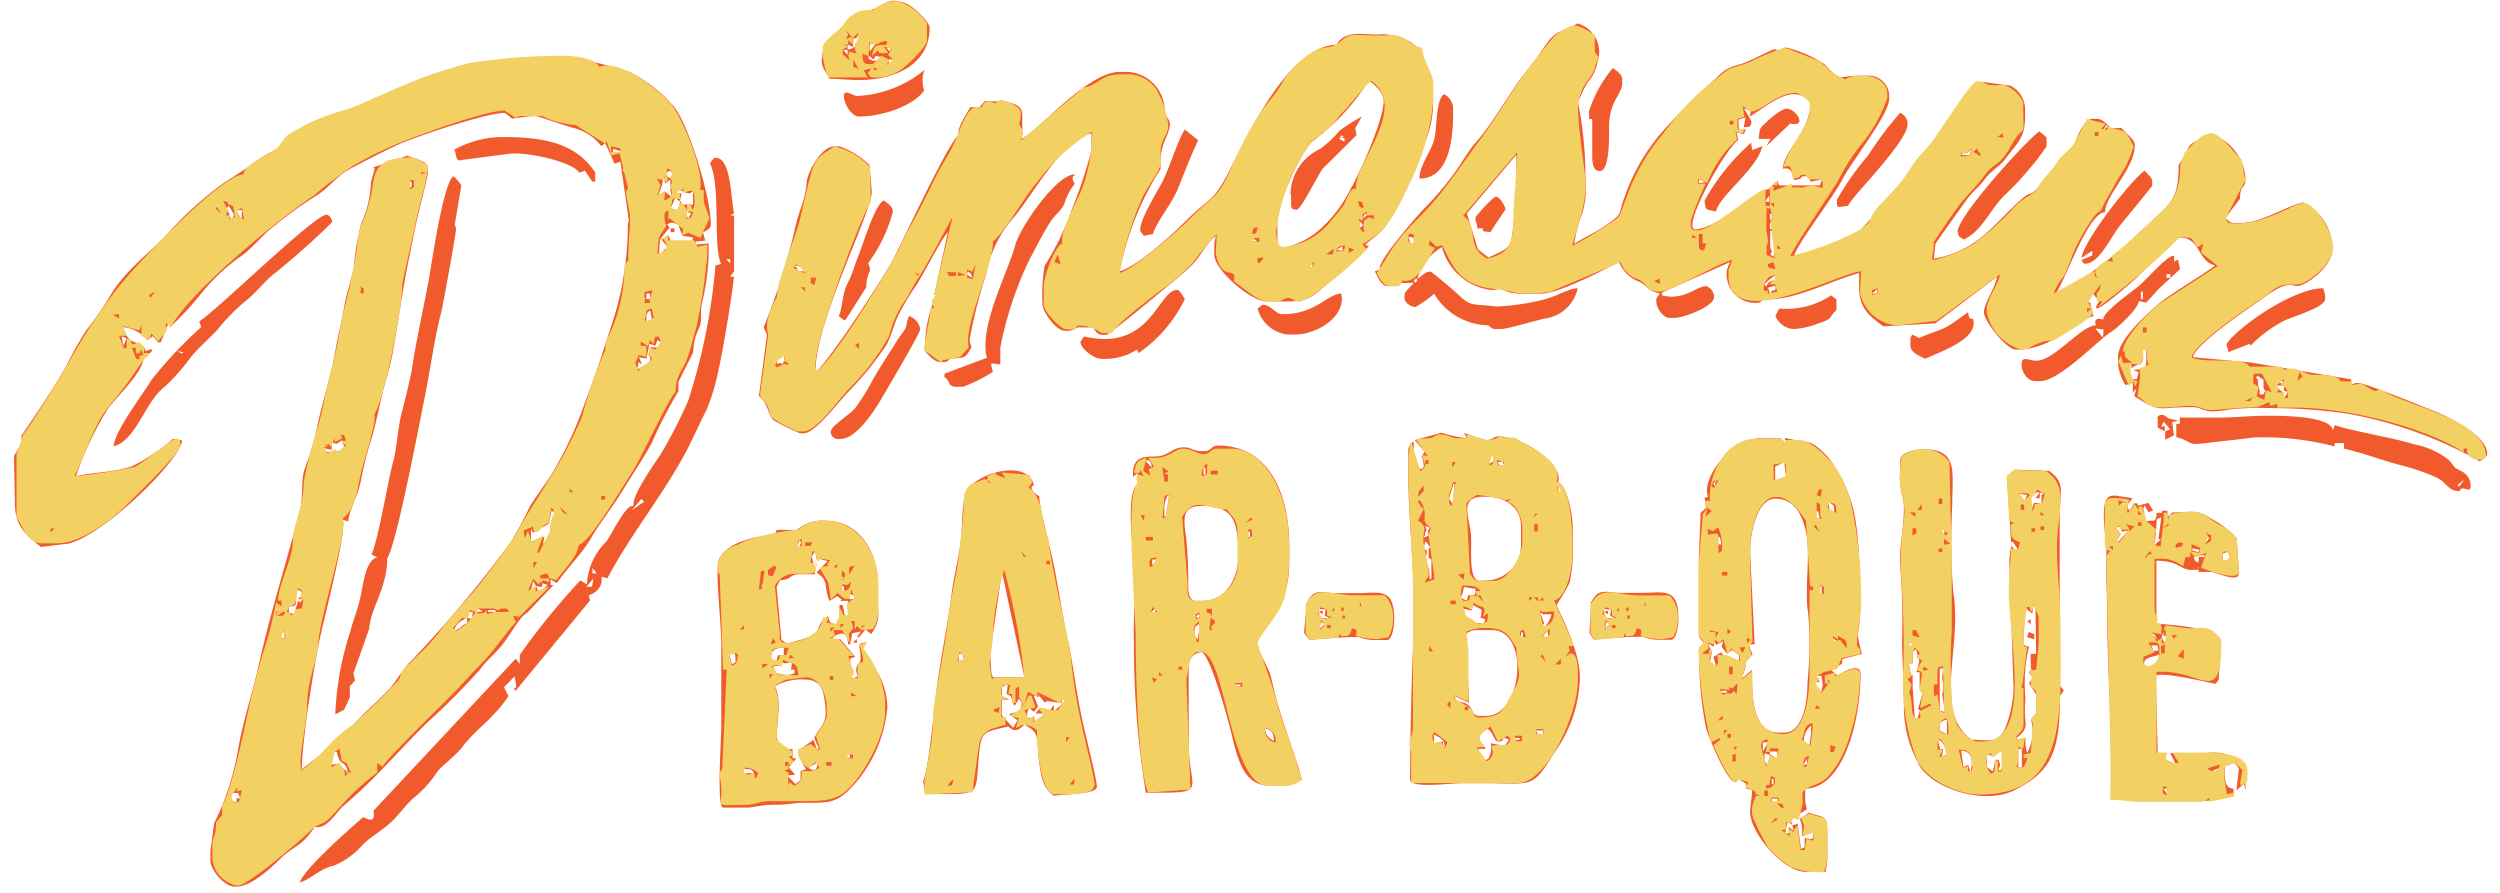<?xml version="1.0" ?>
<svg xmlns="http://www.w3.org/2000/svg" viewBox="0 0 168 60">
	<g fill="none" fill-rule="evenodd">
		<path fill="#F05A2D" d="M145.23 29.24l.06-.06-.06.06zM146.23 29.62l.06-.06-.06.06z"/>
		<path fill="#F05A2D" fill-rule="nonzero" d="M55.21 4c0 .65.37.88.51 1.28l1.74.1h.25c2.54 0 4.76-1.11 4.76-3.51 0-.43-1.15-1.48-1.61-1.65-1.32-.46-1.23.13-2.34.45-1.57.46-1 .17-2 1.23-.62.62-1.28 1-1.28 2.1h-.03zm3.25-1.05h.38l-.38.5v-.5zm1.11.27h.27v.27l-.27-.27zm-2.23-.65c.48 0 0 .13.37-.25 0 .5-.23 1-.75 1v.38l-.29-.35h.29V3l.37.15.01-.58zm1 1.13l.36.3.15-.26c.6.24.19-.29.37.24l-.51.12c-.56-.27-.23 0-.37-.37V3.7zm1.38.3h.37l-.37.38V4z"/>
		<path fill="#F05A2D" d="M57.59 6.45c-.25 0-.88-.51-.88 0s.51 1.38 1 1.38c1.65 0 3.71-.75 4.39-1.75a2.29 2.29 0 0 1-.1-.75 1.72 1.72 0 0 1 .13-.63 7.75 7.75 0 0 1-4.51 1.75M118.19 9.33h.78l-.27.49 1.61-1.52c1.19.28.38-1-.25-1-.31 0-1 .58-1.22.78-.58.56-.59.44-.65 1.22"/>
		<path fill="#F05A2D" fill-rule="nonzero" d="M86.76 13.09v.63c0 .29.09.37.38.37.29 0 1.39-2.28 1.75-2.76l2.27-2.25-.09-.46.45-.79A11.23 11.23 0 0 0 90 8.8a7 7 0 0 1-1.28 1.2 3.44 3.44 0 0 0-2 3.05l.04.04zm3.32-3.82h.27v.25L90 9.33l.15-.24.14.1-.21.08z"/>
		<path fill="#F05A2D" d="M114.55 13.47c0 .208.047.414.14.6l.62.15c.26-1.12 2.77-2.84 3.12-4.4l-.69.27-.06-.5a14.83 14.83 0 0 0-3.13 3.88M106.79 7.58V8h.21v2.5c0 .45.06 1 .5 1 .68 0 .63-2.25.63-3 0-1.66.88-2.21.88-2.88v-.29c0-.35-.41-.61-.63-.75a8.47 8.47 0 0 0-1.63 3"/>
		<path fill="#F05A2D" fill-rule="nonzero" d="M30.54 10.09c.17.34.05.82.49.66l3.14-.41c1.11-.17 4.25.49 4.77 1.27l.36-.14.51.74H40v-.62c-1.23-1.84-3.15-2.38-6.14-2.38h-.25a6.7 6.7 0 0 0-3.13.88h.06z"/>
		<path fill="#F05A2D" d="M95.4 12c1.9 0 2.25-2.44 2.25-4.38v-.29a1.09 1.09 0 0 0-.62-1c-.56.41-.45 2.19-.64 3s-1 1.78-1 2.63M123.44 13.47v.12c0 .51.23.26.75.25.15-.56 4-4.26 4-5.51v-.12a.86.86 0 0 0-.5-.63 24.12 24.12 0 0 0-2.15 2.86 19.42 19.42 0 0 0-2.11 3M99.15 14.59c0 .48.09.24.13.76h.37v.19l.51.06c.1-.2 1-1.5 1-1.51 0-.28-.41-.87-.63-.87-.22 0-1.38 1.35-1.38 1.37M76.62 15.47c0 .08.17.26.25.38l.62-.13c.18-.75 1.24-2 1.65-3 .41-1 .91-2.34 1.38-3.29l-.9-.73c-.45.67-1 2.49-1.46 3.42-.36.74-1.54 2.55-1.54 3.34M131.58 15.6c0 .35.15.3.38.5 1.31-.63 1.79-2.09 2.83-3.06.47-.43 1-1 1.46-1.55a14.89 14.89 0 0 0 1.28-1.66v-.6l-.48-.4c-.88.59-5.51 5.71-5.51 6.77"/>
		<path fill="#F05A2D" fill-rule="nonzero" d="M139.85 17.35l.75-.5v.32l-.72.3c.06.12.08.25.25.25.9 0 1.66-1.68 2.27-2.48.26-.34 2.23-2.71 2.23-2.77v-.26c0-.31-.31-.47-.5-.75-.87.59-4.16 4.75-4.25 5.89h-.03zM89.89 3c-3.12 0-5.78 5.55-7 7.93-1.41 2.86-1.37 2.07-3.36 4.07-.84.85-3.13 2.91-4.29 3.23A20 20 0 0 1 78 11.34a3.88 3.88 0 0 1 .38-2.13c.54-1.35 0-.93-.12-1.89a2.62 2.62 0 0 0-2.63-2.49h-.38c-2.27 0-5.69 4.25-6.64 4.5.09-.33.13-.23.09-.5V7.71c0-1-1.6-.88-2.53-.91l-.35.41h-.63c-.26.5-.94 1.45-.75 1.87-.59.22-3.82 7.21-4.42 8.35-.6 1.14-4.39 7-5.22 7.56 0-3.52 3.89-10.89 3.78-12.15l-.15-1.75a5.56 5.56 0 0 0-2-1.25h-.38c-.77 0-1.63 1.41-1.83 2.29a6.43 6.43 0 0 1-.37 1.76 13.4 13.4 0 0 0-.47 1.66A45.46 45.46 0 0 1 51.32 22l.22.49-.54 4.13c.62.45.64 1.38 1 1.63a16.06 16.06 0 0 0 1.77.87H54c.8 0 2.36-2.14 3-2.78a21.63 21.63 0 0 0 2.58-3.18c.32-.58.5-1.42.83-2.06a15 15 0 0 1 1.08-1.8c.57-.84 1.72-3.18 2.21-3.7l-.92 4.22h.14a8.64 8.64 0 0 0-.76 3.76c.16.24.66.75 1 .75h.25c.28 0 .27-.1.5-.25 1 0 1-.09 1.37-.75-.08-.34-.12-.24-.12-.5a31.86 31.86 0 0 1 1.11-4.4A8 8 0 0 1 68 14.75c1.35-1.48 3.18-5.21 5.35-5.79v1.13A32.34 32.34 0 0 1 72 14.14a17.8 17.8 0 0 1-1.8 3.71 11.47 11.47 0 0 0-.13 2.76c.18.56.91 1.62 1.51 1.62h.12c.54 0 .56-.27.88-.23h.88c.14.22.27.5.62.5h.25c.2 0 3.48-2.73 3.92-3.09.75-.63 1.17-.94 1.88-1.63.54-.54 1-1.54 1.59-1.91a1.9 1.9 0 0 0-.12.62v.63c0 1 2.43 3.13 3.5 3.13 2.37 0 2.64.17 4-1.1a24.87 24.87 0 0 0 2.9-2.62l-.25-.06c.2-.28.93-.65 1.4-1.35.29-.44.88-1.4 1.08-1.8a36.32 36.32 0 0 0 1.67-4.11 6.91 6.91 0 0 0 0-4.68c-.48-1.19-.13-1-1.15-1.73a3.67 3.67 0 0 0-2.16-.48c-1.15 0-2.15-.28-2.75.63l.05.05zm-4.05 11.72c0-1 1.74-4.9 2.46-5.3a15 15 0 0 0 3.68-4c.38.26 1 .76 1 1.38 0 1.27-1.67 5-2.23 5.91A8.92 8.92 0 0 1 89 15.13a5.47 5.47 0 0 1-2.53 1.47h-.25c-.29 0-.38-.09-.38-.38v-1.5zm5.88-.38l.15.11-.29.26.14-.37zm-.37.5c.27.32.33.27 0 .5v-.5zm-7.14 1.38V16l.28.23-.28-.01zm6.02.63l-.41-.06.38-.24.03.3zM53.6 18.23c-.14-.55.2 0-.25-.38.47 0 .48.14.75.38h-.5zM88.12 18l-.12-.13.13-.12.12.08-.13.17zm-22.77.65c-.12 0-.41-.22-.4-.27l.13-.13c.53.51 0-.22.27.4zM52.2 24.49c.06-.51.07-.34.5-.63 0 1-.25.33-.5.63z"/>
		<path fill="#F05A2D" d="M56.34 21.23l.36.27h.12l1.39-2.19a2.6 2.6 0 0 1 .25-1.12c0-.29 0-.15-.12-.51A10 10 0 0 0 60 14.22c0-.35-.41-.61-.63-.75-.64.43-1.29 2.75-1.68 3.7-.31.77-.37 1.15-.74 1.89s-.32 1.61-.58 2.17M119.56 20.73l-.25.5a1.4 1.4 0 0 0 1.25.88 5.2 5.2 0 0 0 1.63-.38c1.08-.32.67-.45 1.22-.88v-.73l-.36-.27a5.41 5.41 0 0 1-3.51.88M86.26 21.11h-.13c-.38 0-.77-.63-1.25-.63-.07 0-.26.17-.37.25a2.37 2.37 0 0 0 2 1.75H87c1.55 0 3.48-1.24 3.13-2.75-.89 0-1.73 1.38-3.88 1.38M129 22.73l-.5-.25c-.08.16-.12.14-.12.38v.37c0 .48.66.7 1 .88.91-.44 3.25-1.21 3.25-2.38 0-.69-.28.11-.37-.75-.48.32-1 .75-1.48 1s-1.23.46-1.78.72M149.61 23.11l.15.55 1.42-.56.06.13a8.59 8.59 0 0 1 2.3-1.7c.6-.27 2.71-.89 2.71-1.43V20a1.72 1.72 0 0 0-.13-.63c-2 0-5.72 2.58-6.51 3.76"/>
		<path fill="#F05A2D" fill-rule="nonzero" d="M13.39 21.61l.13.37a28.77 28.77 0 0 0-3.34 3.55c-.55.94-2.46 3.39-2.55 4.47 1.54-.41 2.1-3 3.43-4a13.86 13.86 0 0 0 1.71-1.93c.53-.67 1.23-1.26 1.84-1.91a13.58 13.58 0 0 1 1.79-1.85c.68-.49 1.38-1.4 1.92-1.83a51.64 51.64 0 0 0 4-3.55c0-.24-.22-.5-.38-.5-.81 0-7.14 6.22-8.51 7.14l-.04.04zm-1.48 1.96l.42.12-.13.07-.29-.19z"/>
		<path fill="#F05A2D" d="M72.86 22.61a1.85 1.85 0 0 0-.25.37c0 .44.9 1.13 1.38 1.13a4 4 0 0 0 2.44-.63l.06.26a9.32 9.32 0 0 0 3.13-3.64c-.09-.13-.34-.62-.5-.62-1.33 0-1.73 4.18-6.26 3.13"/>
		<path fill="#F05A2D" fill-rule="nonzero" d="M141.35 21.48c-.32-.13-.69-.07-.5.38-1 0-2.8 2.38-4 2.38-.52 0-1-.38-1 .25s.48 1.12.87 1.12h.38c1.35 0 4-2.9 4.88-3.38.39-.28 1.71-1.47 1.75-2l.5.1.83-.91 1.44-1.34-.14-.64-.26.14v-.38c-.36-.16-1.88 1.61-2.35 2-.47.39-2.37 1.72-2.41 2.22l.01.06zm4.24-3.06h.26v.25h-.26v-.25zm-.17.09l-.25.38.25-.38zM144 20.1h-.13v-.5h.13v.5zm-2.68 2.58l-.52-.61.56.08-.04.53z"/>
		<path fill="#F05A2D" d="M66.23 23.23v.26c.003.188.036.373.1.55l-2.86 1.07v.25c.37.13.19.63.75.63h.5c.7-.26 1.371-.596 2-1-.18-.76-.24-.56.5-.5v-1.13a24.15 24.15 0 0 1 2-6c.48-.85.87-1.71 1.44-2.56.31-.45.66-.63.87-1.13a4.4 4.4 0 0 1 .69-1.32l-.13-.25c0-.48 0-.05.13-.38-1.25 0-3.7 3.61-4 4.76-.49 1.78-2 4.61-2 6.76M55.83 29a.48.48 0 0 0 .5.5h.13c1.23 0 2.58-2.35 3.11-3.28.31-.54 2.27-3.85 2.27-4.1a1.12 1.12 0 0 0-.75-.88c-.28.6 0 .52-.46 1.16-.26.33-.45.65-.66 1-.41.6-.89 1.39-1.25 2a15.81 15.81 0 0 1-1.23 2c-.35.45-1.66 1.22-1.66 1.6"/>
		<path fill="#F05A2D" fill-rule="nonzero" d="M145 28.12v.62l.5.26v.55l.59-.3-.12-.88.41-.1-.66-.15a1.85 1.85 0 0 0-.37-.25c-.2 0-.39.08-.38.25h.03zm.24.57l.15-.36.45.52-.37.15v-.38l-.23.07z"/>
		<path fill="#F05A2D" fill-rule="nonzero" d="M146.48 28.12v.37h-.23v.88c1.24.33.48.62 2.37.36.86-.11 2-.21 2.79-.33a19 19 0 0 1 5.48.6v-.22h.63v.37c1.5.35 2.62.82 4.08 1.18.666.18 1.317.406 1.95.68.94.36.82.95 1.73 1 .17-.51.75.25.75-.37a1.1 1.1 0 0 0-.68-1c-.63-.32-.36-.31-.85-.78a5.41 5.41 0 0 0-2.27-1c-1.13-.39-4.72-1-5.32-1.3l-.14.38c-.09-1.06-3.83-1-4.63-1-.8 0-1.88.11-2.89.12-1.01.01-1.68 0-2.75 0l-.02.06zm18.66 4.47l.45-.36-.33.48-.12-.12z"/>
		<path fill="#F05A2D" fill-rule="nonzero" d="M92.77 18.1l-.38.13c.18.33.4 1 .88 1h.5c.42 0 .26-.25.5-.21L95 19c-.2.3-.62.55-.62.87V20c0 .35.43.63.75.63a9.93 9.93 0 0 0 1.25-.88 4.31 4.31 0 0 0 3.62 2.11c.23.15.22.25.5.25h.38c.44 0 2.5-.64 3.14-.74a2.59 2.59 0 0 0 2-2c-.62 0-1.51.62-2.56.83a15.87 15.87 0 0 1-2.92.4c-1.39-.22-1.64.11-2.56-.82-.18-.17-1.77-1.53-1.85-1.53-.37 0-.62.33-.88.5a3.6 3.6 0 0 1 1.65-2.15 3.9 3.9 0 0 0 3.26 2.88h.12a.71.71 0 0 0 .5-.13c.374.238.806.37 1.25.38h1.51c1.23 0 4.31-1.63 5.26-2.13.21.542.617.985 1.14 1.24.93.35.56.64 1.61.89-.15.22-.25.22-.25.5 0 .49.48 1.13.88 1.13h.37c.58 0 2.63-.76 2.63-1.38v-.13a.84.84 0 0 0-.5-.62c-.73 0-1.47 1-3 .62v-.19l4.61-2.06a1.47 1.47 0 0 0-.25.63 1.93 1.93 0 0 0 1.75 2.12h.25c.28 0 .27-.1.5-.25 1.94.17 4.45-1.23 6.39-1.75v.88c0 1.41.55 1.91 1.63 2.7l3.49-.2 4.14-3.13c-.05.64-.87 1.78-.87 2.38 0 .6 1.53 2.51 2.12 2.51h.13c2.36 0 3.88-1.92 5.11-2.25l-.23-.92h-.17l.37-.57.43.47c-1.13 1.69 2.37-1.43 2.47-1.53.31-.31 2.77-2.73 2.91-2.73 1.42 0 1.18 1.56 2.38 1.88-.16.22-3.12 2-3.73 2.54-.61.54-2.78 2.35-2.78 3.6v.37a3.16 3.16 0 0 0 .51 1.53l.49-.15v.65l.24-.27-.15.5c1.77 1.18 1.56.75 3.63.75h.25c.9 0 .55.5 2.43.17a17.5 17.5 0 0 1 2.62-.11 38.2 38.2 0 0 1 5.29.36 28.25 28.25 0 0 1 9 3.22c.14-.1.5-.3.5-.5 0-1.26-2.63-2.51-3.7-2.93-.72-.29-4.51-1.83-4.94-1.83-.43 0-.15 0-.5.12v-.37l-6.75-1.13-3.89-.36c.24-.92 3.61-3.2 4.56-3.84a8.54 8.54 0 0 1 1.28-.84c1-.42.89.13 1.63-.24.74-.37 1.92-1.38 1.92-2.35a3.5 3.5 0 0 0-2-3.13c-1.1.26-2.84 1.38-4.13 1.38h-.5c-.28 0-.27-.1-.59-.31l1-1.32c0-1 .37-.6.37-1.38a3.44 3.44 0 0 0-2.38-3c-2 1.07-1 .48-2.12 2.13 0 1.54-.18 2.16-1 3-.82.84-1.43 1.29-2.2 2.06-.77.77-4.1 3.4-5 3.47.68-1 2.1-5.29 3.26-5.38 0-1.12 2-2.91 2-4.51 0-.38-.67-.82-.88-1.13h-.75c-.14-.21-.57-.62-.87-.62h-.38c-.44 0-.93 1-1.07 1.43-.21.68-.75.85-1.13 1.37-.38.52-.71.86-1.11 1.4-.85 1.17-.66.55-1.36 1.14-.7.59-1.56 1.58-2.56 2.45a6.91 6.91 0 0 1-3.39 1.6l.1-1c.7-1 1.41-2 2.13-3 .37-.51.76-.76 1.18-1.33.42-.57 1.07-.93 1.33-1.29 1-1.37 1.47-1.45 1.38-3.52a1.79 1.79 0 0 0-1-1.49c-.06 0-1.85-.26-2.12-.26s-2.38 3-2.62 3.39a9 9 0 0 1-1.35 1.65 4.78 4.78 0 0 0-.55 1c-.21.39-.4.44-.68.81-.28.37-2.63 3.06-2.83 3.19a17.77 17.77 0 0 1-4.36 1.65c.22-.82 2.68-4 3.25-5.14.57-1.14 3.13-4.34 3.13-5.38v-.33a1.39 1.39 0 0 0-1.37-1.25h-.38c-1.89 0-1.37.51-2.61-.77a8.25 8.25 0 0 0-2.52-1.11c-.28 0-.28.1-.5.25-.16-.09-.14-.13-.38-.13-.08 0-1.77.88-2.25 1-1.13.28-1.24.62-2 1.28a38.36 38.36 0 0 0-3.36 3.4 13.22 13.22 0 0 0-2.37 4.14c-.56 1.39 0 1.08-1.29 2-.66.47-1.46.8-2.13 1.25a8.84 8.84 0 0 1 .55-2.08 6.26 6.26 0 0 0 .2-2.43 24.89 24.89 0 0 0-.5-5 9.2 9.2 0 0 1 .65-1.35 2.76 2.76 0 0 0 .66-1.36 2 2 0 0 0-1.35-2.6c-1 .7-1.32.23-2.2 1.55-.55.82-1 1.36-1.61 2.16-1 1.37-2 3.19-3.11 4.4-.48.56-1 1.53-1.54 2.21a20.18 20.18 0 0 1-1.71 2c-.56.55-3.29 3.69-3.1 4.16l.04.05zm24.79-10.27c.74-.39 2-1.5 3-1.5a1.37 1.37 0 0 1 1.13.63c-.17 2.06-1.85 3.19-1.88 4.38.53-.11.61.2.75.75.74-.06.27-.25.76-.25.17 0 .29.26.37.37l.75-.15-.15.4h-2.73l-.12-.31-.59.55-.29.08c-.27 0-3.27 2.63-4.63 2.63-1 0 2-5.41 2.88-6l-.11-.5c.51.05.47.28.61-.25-.64.3-.4-.12-.5-.62l.49-.14-.12.64c.36 0 .51 0 .51-.38a6 6 0 0 0-.51-.87l.5.14-.12.4zm23.69 1l.32-.44.08.09-.4.35zm-9.42 1.47c.48 0 .3 0 .63-.25-.13.48 0 .37-.63.37v-.12zm-17.65 2v-.25l.41.2-.41.05zm-12.29-1.89a30.87 30.87 0 0 1-.12 4.13c-.3 2.17 0 1.94-1.74 2.77l-.71-.55-.75-2.42 3.32-3.93zm17 2.74v.4h-.26l.26-.4zm.17 1.6h-.12v-.38h.12v.38zm0 .63h-.12V15h.12v.38zm-24.27 1l-.16-.49c.47.12.35 0 .39.5l-.23-.01zm1.34.06l.26.09-.26-.09zm22.93-.93l.15 1.12v.63c-.33-.24-.27 0-.13-.37a.77.77 0 0 1-.12-.5v-.88h.1zM95 18.87l.17-.16.08.12-.12.17-.13-.13zm24.31 0c-.31 0-.17-.06-.41.09-.24.15.17-.17-.12.13l-.09.16-.13-.13c.22-.241.472-.45.75-.62v.37zm0 .61c-.59.21.08-.25-.37.25l-.13-.4.5-.13v.28zm6.83-.06c-.09.47.22.15-.38.37l.38-.37zm17.09 5.07v.25c.81-.55.85-.07.75-1.25h.25v.87c0 .43-.47.47-.88.5l.37.15-.13.47h-.36c0-.74-.26-.47-.26-.71s.14-.19.26-.25v-.03zm-.82-.8l.46.65-.46-.65zm10.83 2.08v-.25l.28.22-.28.03zm-1.5-.13c0-.06-.05-.1-.05-.19l-.1-.08.13-.12.39.28v.36a.47.47 0 0 0 .12.38l-.14.24h-.24c0-.58-.12-.42-.12-.88l.01.01zm1.74 1.12c-.06-.7-.15-.22-.5-.88l.5.06c0 .53-.13.16.25.44l-.25.38zM34.65 46.42l5-6.07-.08-.35a1.23 1.23 0 0 0 .86-.87v-.38l-.26-.07.65.18c1.57-3 3.9-5.78 5.48-8.89.42-.83.75-1.6 1.19-2.45a13.82 13.82 0 0 0 .82-2.81c.18-.61 1-5.48 1-6.12h-.25l.27-.36v-3.75h-.25l.25-.15c-.23-1-.18-3.73-1.25-3.73-.15 0-.25.23-.37.37.76 1.59.17 5.56.75 6.76l-.38.11a40.59 40.59 0 0 1-1.83 9.08 32.78 32.78 0 0 1-1.87 3.64c-.49.71-1.95 2.8-1.81 3.45-.5-.2-1.45 1.91-1.85 2.41a4.29 4.29 0 0 0-1.28 2.85L39 39a49.11 49.11 0 0 0-4.07 5v.63l-.27-.37-9.56 10.22c.08.54 0 .79-.69.43-.82.71-4 3.49-4.26 4.39.7-.19 1.37-.95 2.27-1.12a5.29 5.29 0 0 0 1.9-1.35c.58-.61 1.25-.94 1.88-1.51.63-.57 1-1.16 1.57-1.68a7.4 7.4 0 0 0 1.61-1.77c.22-.33 1.14-1 1.64-1.61 1-1.33 2.09-1.9 3.15-3.48l-.3-.6.71-.73.1.57c0 .07 0 .25-.06.2l-.09.08.12.12zm14.15-29h.27v.27l-.27-.27zm-5.71 16.12l.2.17-.83.58.63-.75zm-2.99 4.99h-.29v-.37l.29.37zm-.23.35l-.09.55h-.37l.46-.55z"/>
		<path fill="#F05A2D" d="M31 12.47a2.44 2.44 0 0 0-.53-.63c-.63.42-1.33 5-1.53 6.23-.35 2.1-.9 4.41-1.23 6.54-.12.84-.51 2.31-.72 3.16-.26 1-.31 2.32-.58 3.3-.37 1.38-1 5.28-1.45 6.19l.41.2c-.75.11-.95 1.68-1.09 2.38-.22 1.12-.5 1.67-.75 2.63a20.45 20.45 0 0 0-1 5.53l.6-.31.38-.83v-.74l.35-.4-.11-.47 1.06-3c.08-1.36 1.21-2.71 1.21-4.73.63-.94 2.15-9 2.53-10.87.34-1.67.66-4 1.1-5.66.13-.53 1-5.32 1-5.63l-.09-.27.44-2.62z"/>
		<path fill="#F05A2D" fill-rule="nonzero" d="M42.26 14.83l-.07.27c0 2.104-.31 4.196-.92 6.21-.65 2-1.14 3.63-1.88 5.52a26.28 26.28 0 0 1-2.33 5.05c-.5.79-1 1.42-1.46 2.17-.377.81-.8 1.599-1.27 2.36a77.69 77.69 0 0 1-6.7 8c-.8.81-.89 1.32-1.66 2.09-.77.77-1.21 1.15-1.84 1.79a30 30 0 0 1-3.85 3.41c0-1 .32-3.5.44-4.3.27-1.67.41-2.72.73-4.29.27-1.34 1.9-7.53 1.58-8.19l.38.12c0-.66.67-1.76.85-2.78a23.52 23.52 0 0 1 .74-2.89c.24-.84.48-2 .7-2.93.22-.93.54-1.82.72-2.9.37-2.13.66-4.21 1.07-6.2.21-1 .32-1.64.58-2.8.09-.39.68-2.74.68-2.83v-.37c0-.58-.93-.66-1.38-.88l-2.28.79.09.11-.25.87a7.29 7.29 0 0 1-.65 2.77 17.36 17.36 0 0 0-.5 2.88c-.07.65-.49 1.75-.65 2.73-.16.98-.43 2-.57 2.81-.33 2-.94 3.67-1.29 5.47a19.49 19.49 0 0 1-.79 2.6c-.27.78-.09 1.87-.33 2.8-.83 3.28-2 6.91-2.78 10.49-.39 1.73-1 3.54-1.34 5.41a17.87 17.87 0 0 1-1.64 5.13l-.25 1.88v.63c0 .62.93 1.75 1.63 1.75h.13c.95 0 2.29-1.23 2.84-1.78 1.06-1.06 1.44-.78 2.41-2.23.86.18 1.42-1 2-1.48.58-.48 1.34-1.2 1.89-1.74 1.22-1.24 2.32-2.45 3.57-3.7A47.62 47.62 0 0 0 32.25 45c.56-.76 1.13-1.13 1.7-1.93.57-.8 1-1.62 1.48-1.9l1.77-1.86H37v-.38l.42.26c.67-1 1.71-2 2.28-3 .57-1 1.39-2 2.1-3.16.71-1.16 1.37-2.11 2-3.27a31.57 31.57 0 0 1 1.79-3.47v-.63l1-2A3.69 3.69 0 0 1 47 22c.23-.6 0-1 .19-1.69a16.22 16.22 0 0 0 .43-3.08v-.87l-.87.08v-.21l.64-.06-.15-.56c.22-.08.53-.29.53-.5 0-1.89-1.5-6.74-2.47-7.93a9.32 9.32 0 0 0-3-2.34 29.61 29.61 0 0 0-4-1h-1.25a24.21 24.21 0 0 0-6.71.8 16.08 16.08 0 0 0-2.88 1c-.94.5-1.66.68-2.61 1.14-2 1-3.47 1.07-5.35 2.29-.4.26-.68.83-1 1-.32.17-.68.33-1.18.7-.76.55-1.46 1-2.25 1.5a23.9 23.9 0 0 0-4 3.65c-1.17 1.16-2.87 2.51-3.69 4a22.29 22.29 0 0 1-1.59 2.29 24 24 0 0 0-1.35 2.41c-.88 1.54-2 3.19-3 4.66v.5l-.5.87.06 3.13c0 1.7.85 2.22 1.75 2.98l1.5-.19c2 0 7.62-5.26 8-6.95a2 2 0 0 0-.63-.12 13.35 13.35 0 0 1-2.78 1.85c-1.44.44-2.44.35-3.73.65a21.69 21.69 0 0 1 2-4.3c.47-.86 2.52-2.58 2.55-3.71l.09.09.48-.52-.08-.1-.37.14c-.24-.89-1.11-.14-1.5-1.62a2.45 2.45 0 0 1 1.63.88l.36-.27.36.42h.17l.51-1.25-.15-.06h.25v.3a21.12 21.12 0 0 0 2.22-2.41A13.66 13.66 0 0 1 16 17.35c.91-.56 1.56-1.52 2.45-2.18a26.37 26.37 0 0 1 2.69-1.95c1.08-.63 1.37-1.38 2.62-2 1-.52 2-1.05 3.09-1.54 1.09-.49 5.8-2.09 7.05-2.09.08 0 .37.28.51.38l1.24-.16h.38c.15 0 2 .66 2.48.78a3.41 3.41 0 0 1 1.9 1.23l.37-.27-.11.07.63 1.38.39-.13.57 3.96zm-1.07-4.62V10l.49.15v.1l-.49-.04zm.69 1.25c-.11-.3.19 0 .07.15l-.07-.15zm3.06.5c-.17-.3-.12 0-.12-.25s.14-.18.25-.25c.17.31.12 0 .12.25s-.14.19-.25.25zm.18 1.26l-.45-.35-.45.27.27-.69.12-.63.08.52.36-.27v.65l.07.5zm-17.46-.63h-.12v-.38h.12v.38zm17.78.41a.3.3 0 0 1 .25-.25 1.9 1.9 0 0 0 .63.25l.25-.13v.88h-.75l-.07-.27-.21.64-.47-.12.31-.71.3.25.12-.54h-.36zm-29.21 1.74l-.38-.62h.42l-.04.62zm29.86-.53l.36.13-.23.37-.13-.5zm-30.72-.39c.28.52.52.64.15.9l-.27-.72.12-.18zm29.7 1.78h.25v-.25h-.25v.25zm-.07-.32l-.17-.18a.49.49 0 0 1 .25-.13c.26 0 .16 0 .5.13l.27.74.73.12c-.18.7-.66.26-1.5.26l-.15-.37-.48.25.4.48-.57.61.07-1.09.65-.82zm-1.31 4.82h-.25v-.37h.25v.37zm.13 1.38l-.38.13c0-.53 0-.57.25-.75l.13.62zM8.17 22.6l.34.13-.22.5-.12-.63zm36.01.26l.25.13-.26.35h-.48l-.1.51c.14.32.1-.11.1.37 0 .16-.71.51-.88.62l.08-.36v-.16l.26.17-.22-.49.52.1.19-1 .4.13.14-.37zM23 29.58l.18.66a6.5 6.5 0 0 1-.9.13h-.5v-.25l.51.11v-.48l.34.07.37-.24zm14.07 4.73c.48.35 0 .1 0 .87v.63l-.59.76.11-.51-.91.34v-.84l.14.24 1.08-.62.17-.87zm-1.24 4.76c.27.34 0 .32.6.37v-.25l.38.12-.61.54-.14-.41-.39.25.16-.62zM19.9 40c0-.24 0-.22.13-.37.09.07.25.07.25.25s-.18.27-.25.38h.25c-.12.34.1.27-.25.12l-.26.88c-.45-.12-.33 0-.37-.5.35 0 .5 0 .5-.38V40zm12.15 1.13v-.25l.41.2-.41.05zm.75-.13h.5v.12h-.5V41zm-14.28.37c.42-.48-.35-.07.5-.25l-.5.25zm12 1c.23-.83.81-.51 1-1.25h.25c-.05.5 0 .52-.38.38v.37c-.42.16-.36.37-.88.5h.01zm-11.65 0c.39.29.2-.08.25.5h-.22l-.03-.5zm3.53 8.15h.23c.27 1.18.52.4.75 1.38l-.69-.57-.45.07.16-.88zm-6.5 3.39c-.51-.13-.37 0-.38-.62H16l.15.36h-.25v.26z"/>
		<path fill="#F05A2D" d="M117.27 8.3l.29.03-.06-.41zM144.39 34.36l.29-.02-.29-.35zM147.75 37.43h1v1h-1z"/>
		<path fill="#F05A2D" d="M147.15 37.55c-.27 0-.23.35-.24.62l.37.11.47-.14.14-.71-.15.37c-.5-.14-.2-.25-.59-.25"/>
		<path fill="#F05A2D" fill-rule="nonzero" d="M98.55 29.45a9 9 0 0 1-1.68-.37l-1.8.49.67.79-.21.3c.088.198.136.413.14.63 0 .17-.13.19-.24.25l-.43-.86v-1a.71.71 0 0 0-.36.73v1.72c0 2.77.49 6.88.36 10.07-.13 3.19-.24 7.19-.24 10.19 0 .62 2.71.24 3.48.24h1.56c3.16 0 3.16.41 4.61-2a8.9 8.9 0 0 0 1.76-5.09c0-2-1.56-4.67-1.56-4.91.317-.465.604-.95.86-1.45a8.8 8.8 0 0 0 .22-2v-1.71c0-.86-.38-2.91-1-3.07.48-1.07-2.24-3.07-4-3.07-.35 0-.32.24-.84.24a14.62 14.62 0 0 1-1.46-.48l.16.36zm1.56 1.72c0-.62-.09-.37.24-.61 0 .63.11.35-.24.61zm1 .12c-.55-.05-.21.13-.48-.24.56 0 .21-.13.48.24zm-5.66.89h.26v.27l-.26-.27zm9.27.46l.27.48h-.27v-.48zm-7.05-.11h.08l-.13 1.35-.24-.37.29-.98zm-2.22 1.58l.09-.26-.09.26zm4 4.92c-.8 0-.53-2.08-.6-3.07-.09-1.2-.85-2.58.84-2.58h.12c1.23 0 2.4.62 2.4 2v1.11A2.38 2.38 0 0 1 100 39l-.55.03zm-3.6-3.32c0-.24 0-.22-.12-.37l.36.12c-.17.31-.12 0-.12.25L96 36l-.35.14c.15-.34.11.08.11-.39l.09-.04zm.03 1.52c0-.36 0-.23-.22-.37l.13-.49.31.38c-.14.31-.1-.12-.1.35v.37l.19.13v1.3h-.12c0-.89-.24-.9-.24-1.59l.05-.08zm2.28 2.94c.46-1-.22-.71 1-.61l-.06.44h-.43l-.11.37-.4-.2zm1.4.8c0 .84-.31.35.26.67-.13.2 0 .25-.36.25h-.12c-.5 0-.09-.3-.84-.37l-.14-.61.51.12.13-.36.56.3zm3.94.2c.36.14 0 .11.4.11h.36a1.82 1.82 0 0 1-.47.86l-.15-.11.13-.13-.27-.73zm-1.16 1.7h-.12v-.37h.12v.37zm1.66-.47l.06.43-.42-.06.36-.37zm-5.48.19a1.22 1.22 0 0 1 .72-.25h1c2.6 0 2.08 5.77-.36 5.77h-.48c-.52 0-.38-.5-.79-.78-.41-.28-.7 0-.89-.57l1 .47-.2-4.64zm4.68 6.5h.49v.25c-.56-.05-.22.13-.49-.25zm-1.44.5h.37v.12h-.37v-.12zm-2.4.12c0-.34.39-.59.6-.74.44.3.42.86.72.86.6 0 .05-.44.72-.12-.07.11-.19.37-.36.37a5.46 5.46 0 0 1-.84-.13v.37c0 .28-.13.74-.36.74-.39 0-.45-.35-.48-.74h.48c-.1-.15-.48-.53-.48-.61zm-2.4.12l-.6.12v-.61c.37.25.72.3.72.86H97l-.04-.37zM81 30.31h-.24c-.62 0-.69-.25-1.2-.25-.85 0-1 .62-2 .62s-1.44.16-1.43 1.37l.32-.27v.74c-.78.58-.37 4-.25 5 .18 1.56-.06 3.86 0 5.52a61.62 61.62 0 0 0 .8 10.23c4.38 0 2.88.07 2.88-3.44v-5a.92.92 0 0 1 .84-1c.52 0 1.65 4 1.87 4.83.47 1.68.71 4.13 2.69 4.13H86c.43 0 1.44-.16 1.44-.49 0-.33-1.2-3.7-1.44-4.51-.24-.81-.39-1.44-.6-2.33-.15-.61-.92-1.81-.92-2.14 0-1 2.16-2.06 2.16-5.52v-1.11c0-3.5-1.35-6.75-4.8-6.75-.44 0-.47.37-.84.37zm-3.86.59c.2.2.22.15.26.52L77 31l.14-.1zm3.74.52H81v.49h-.12v-.49zm-2.55 3.31h-.09v-.49a1.9 1.9 0 0 1 .26-1l.1.14h-.07v.2l-.2 1.15zm5.48.65l.24-.38-.24.38zm-3-1.39c2.12 0 2.4 1.14 2.4 3.32 0 1.65-.87 3.07-2.4 3.07h-.48c-.38 0-.48-.56-.48-.86 0-1.28 0-1.79-.12-3.19-.13-1.22-.49-2.33 1.03-2.33l.05-.01zm3.07 1.73H84v.37h-.12v-.37zM77.43 38v-.4h.39l-.39.4zm.19 2.89v.27h-.26l.26-.27zm2.76.54l.16-.16.08.12-.12.16-.12-.12zm.1 1.57l-.21-.36v-.25c0-.33.17-.36.38-.49l-.17 1.1zM83 46h.36v.12H83V46zm2 2.94c.47.13.59.28.6.86-.36-.24-.53-.33-.6-.86z"/>
		<path fill="#F05A2D" d="M57.33 43.18l.26.02-.02-.27z"/>
		<path fill="#F05A2D" fill-rule="nonzero" d="M71.75 43.09c-.33-1.65-.57-3.28-.91-5-.22-1.16-1-3.91-1-4.74-.37-.2-.75-.61-.36-.74-.45-1.95-4.36-.68-4.64.66-.22 1-.16 2.29-.31 3.37-.13.92-.45 2.22-.56 3.11-.25 2-.7 4.17-1 6.34-.17 1.2-.56 5.69-.94 6.41l.15.86h1.41c2.15 0 2-.1 2.16-2.21.16-2.11.32-1.92 2-2.33.21.15.21.24.48.24s.44-.22.6-.36c1.12.55.79.93 1 2.45.12 1 .25 1.85 1 2.33.56-.13 2.88-.07 2.88-.61s-.9-4-1.05-4.82c-.35-1.69-.54-3.31-.88-5l-.03.04zm-5.52-10.82l.15-.06c.29-.11 0 .19-.15.06zm-1.8 11.67h.24l.12.37-.36.12v-.49zm2.9-5.53l1.51 7.11h-2.12a1.62 1.62 0 0 1-.12-.61l-.06-1 .79-5.5zm0 9.67v-1.07h.5l-.5-.24v-.36c0-.35 0-.22.24-.37h.15l-.08.6.28.13.23.66.09-.09.23-.38c.21.36.18-.06.18.41s-.47.52-.84.61l.57.42-.29.51-.76-.83zm1.71-1.23l-.24.38.24-.38zm.62-.32l.55.69c.21-.09 0-.14.32-.09l.84.13V47h.36l-.91.8v-.43l-.26.36-.7-.15-.27.37h.51v.24l-.59.28v-.28c-.23.05-.48.18-.48-.12s0-.16.12-.49l.34.26.27-.37-.3-.73.4.11-.2-.32zM57.69 42.85l.47-.54.38.29a2.17 2.17 0 0 0 .46-1.73v-1.6c0-2.21-1.31-4.27-3.45-4.27a2.59 2.59 0 0 0-2 .61h-1.36l-.14.36c-1.44 0-3.6.65-3.8 1.87-.15.92.22 4.06.22 5.51v5.52c0 .77-.32 5.4.12 5.4h1.68c.31 0 .91-.2 1.8-.19.89.01 1.21-.13 1.92-.13 1.71 0 2.18 0 3.09-.89a9 9 0 0 0 2.55-5.49c0-1.78-1-2.9-1.68-3.93l.28-.46c-.75 0-.4.32-.4.83v.24c0 .45-.24.15-.29.76 0 .41.33.42-.31.59l-.1-1.35.34-.11-1-1.18h-.66l.41-.3.31-.08c.41 0 .4.36.48.73h.12l.14-.75.58-.13-.26.39.1.03zm-4-6.53l.16.11-.16.38h-.09l.09-.49zm1.09.73l.11.56.14-.06.59.15-.76.78c.9.54.46 1 .89 1.9l.52-.32.29.23-.09.09H57v1h-.23l-.14-.73h-.22v1l-.23.35-.41-.19-.13-.41c-1.27.94.23 1.13-2.78 1.85l-.35-.26-.32-3.55.23-.46c.76 0 .65-.39 1.28-.39h1.08l-.13-.77-.1-.44.23-.33zm1.69 1.73h.24l-.24.25v-.25zm1.32.49h-.12v-.37h.12v.37zm-1.08.49h-.12v-.37h.12v.37zm.72.5h-.36v-.37l.35.14.01.23zm-5.6 3.88c0-.5.33-.6.84-.61v.49c-.47 0-.37-.07-.48.37-.18 0-.36 0-.36-.25zm-2.4.13c0 .35 0 .22-.25.37l-.18-.7h.39l.04.33zm3.12.24c.53.25.78-.4.6.49h.24v.25l-.48.14-.84-.17-.1-.47h.58v-.24zm-.48 1.6a3.66 3.66 0 0 1 1.93-.45c1.15 0 1.34.63 1.45 1.71.15 1.28-.24 1.27-.73 2.22l.3.71-.13.05-.21-.63-1 .68v.29c.128.348.289.683.48 1l-.36.12v.62l-.35.26-.55-.58.54-.05-.44-.49.52-.61h-.26v-.62h-.36c-.37 0-.55-.47-.72-.73l.15-2v-.24a2.93 2.93 0 0 0-.24-1.23l-.02-.03zm4.8 4.57h.24v.25h-.24v-.25zm-1.95.57c0 .57-.21.58-.61.35l.61-.35zm-4.92.42c.51 0 .61.07.72.49l-.27-.22L50 52v-.33z"/>
		<path fill="#F05A2D" d="M136.24 41.74l.23.23-.01-.38zM136.21 42.82l.5.14c-.06-.59.16-.21-.37-.5l-.13.36z"/>
		<path fill="#F05A2D" fill-rule="nonzero" d="M150.94 53.17l-.07-.6h.13l-.15-1.22a3.26 3.26 0 0 0-2.62-.74h-2.4l.37.73-.86-.34.27-.38H145l-.13-5.15c0-.43 3.43.36 4 .49l.22-.27.17-2.55c0-.95-3.38-1.15-4.35-1.23v-4.23c1.46 0 1.66.61 2.28.61h.6l-.38-.84.74-.17-.25 1c.75 0 2.54 1 2.54.25v-.37l-.14-2a6.73 6.73 0 0 0-1.79-1.35c-.87-.61-1.36-.37-2.52-.37l-.34.27v-.39h-.36v.14h-.36c-.07.83-.26.38-.72.6l-.18-.88.08-.22.27.46.3-.12-.3-.51-.73.2v-.16h-.24l-.33.51-.14-.39.37-.47-1.09-.17h-.25c-1.07 0-.36 3-.42 3.89-.07 1 .07 3.09.06 4.46 0 2.9.24 6 .24 9.08v2.95h2c1.18 0 2.26.09 3.24.13a7.47 7.47 0 0 0 3-.38V53c-.72-.06-.55-.88-.6-1.59a1.52 1.52 0 0 1 .6-.13c.16 0 .28.26.36.37l-.16 1.47.49-.47.16.52zm-8.31-19v-.39h.25l-.25.39zm2.31.72l.3-.12-.2 1.47h.19l-.43.36.14-1.71zm3.31 1.22h.24l-.24.37v-.37zm-5.76-.73l.11.36.27-.07h.12l-.64.74-.12-.08.27-.39a1.27 1.27 0 0 0-.36-.47l.35-.09zm3.83 1.28l.25.08-.25-.08zm1 .19l.49.1-.11.16-.38-.14v-.12zm-2.76.37l-.26.35-.1-.11c.48-.19-.22 0 .36-.24zm4.8.49c0-.58-.1-.49.36-.62l.14.49-.5.13zm-4.13 4.44c.1.3-.19 0-.07-.15l.06.13.01.02zm-.57.49l.08-.08.26.44-.34-.36zm.62.1l.12-.25v.25h.24l-.14.48a.68.68 0 0 1-.22-.48zm-.24 1c-.57-.06-.2.17-.48-.37h.44l.04.37zm-.72 1.11a.3.3 0 0 1-.24-.25c0-.45.57-.42 1-.61 0 .54-.22.86-.72.86h-.04zm4.24 7l.6-.25c-.25.36 0 .23-.6.25zM145.39 53h.25v.39l-.25-.39z"/>
		<path fill="#F05A2D" d="M136.47 43.94v.37l.24-.37z"/>
		<path fill="#F05A2D" fill-rule="nonzero" d="M135.39 31.56l-.51.44.26 4.45.11-.07.33.51-.11.1-.32-.3a7.43 7.43 0 0 0-.12.86v.37l.28 8.35a7.69 7.69 0 0 1-.6 2.75c-.53 1-1.1.69-2.2.69-2.67-1.83-.62-6.32-1.25-9.9a44.79 44.79 0 0 1-.07-5.82c0-2.28.44-3.8-1.92-3.8-.56 0-1.57.21-1.57.73v1.48c0 .78.24.93.24 1.72 0 1.67-.39 2.85-.22 4.28a45 45 0 0 1 .1 4.56c0 1.32.13 3 .12 4.54 0 1.298.32 2.575.93 3.72.66 1.63 4.39 3 6.56 1.85 2.47-1.25 3-2.64 3-6.31l.26-.35-.28-.37V34.71c0-1.62.44-2.27-.72-3.07l-2.3-.08zm1.4 1.92h.28v-.4l-.28.4zm.09-.41l.42.08c-.15.31-.11-.12-.11.35v.37l-.49-.1-.18.49-.05-.64v-.21l.41-.34zm-.82.59l-.37-.48.53.09-.16.39zm-5.63 1.95h.24v.24h-.24v-.24zm.35.72l-.25.08.25-.08zm-2.48 6.87h.25l-.25.37v-.37zm.68 1.24l-.2.73h.22v1c0 .27.1.27.19.47l-.3 1 .14.11-.19.55h-.16l-.15-2.09v-.86h-.12l-.13-.76h.25v-.61c0-.47 0 0 .21-.4l.24.86zm.52.46l-.25.09.25-.09zm1 .64c.049.2.08.404.09.61a1.12 1.12 0 0 1-.08.48l.2 1.23-.36-.12v-2.82h.26l-.11.62zm-.15 3.31c0-.37.2-.42.48-.49v1l-.47-.26-.01-.25zm5.14.76l.09-.07.14-.11.23-.25a.9.9 0 0 0 .16-.69 8.55 8.55 0 0 1 0-1.6 10.34 10.34 0 0 1 .24-3.44c-.25-.07-.39 0-.38-.37l.14-2.21.46.36.07-.49h.14l.05 3.57-.06.41-.44.46.28.37-.26.35c.13.27.48.66.48.86v1c0 .3-.2.36-.36.62.074.195.115.401.12.61a3.06 3.06 0 0 1-.36 1.6 2 2 0 0 1-.12-.62v-.38l-.5.16-.12-.14zm-5.27.1c.41.11.51.55.61 1l-.34.12.1-.5h-.22l-.15-.62zm1.57.73c.51.05.72.31.72.86l-.08.65-.17-.55-.32.14-.15-1.1zm3.84-.12h.24v1.23h-.24v-1.23zm-1.34 1.37l.13-.26-.11-.37h-.22l-.17.78-.38-.29-.07-.89.5.17.46-.39c.08.15.12.14.12.37v.62c0 .47 0 0-.14.39l-.12-.13z"/>
		<path fill="#F05A2D" d="M150.58 53.21l-.07-.06.07.06z"/>
		<path fill="#F05A2D" fill-rule="nonzero" d="M122.78 55.6c0-.92-.56-.67-1.2-1l-.64.44c.1.206.155.431.16.66v.5l.75-.31c0 .69-.08.47-.58.43v.37c0 .35 0 .22-.24.36l-.23-1.7-.36.12.1.36-.34-.25V56h-.24l.15-.73.32.14V55l1-.62a2.47 2.47 0 0 1-.12-.73V53c2.65-.06 3.72-4.7 3.72-7.73 0-.83-1.38 0-1.56.12l-.38-.34.7-.46v-.3l1.33-.34c-.51-1.95-.13-.94-.13-2.86 0-2.53 0-5.93-.71-7.73a9.11 9.11 0 0 0-1.47-2.68c-1.27-1.28-1.09-.83-2.86-1.25v.37l-.28-.34h-1.4c-2 0-4 2.79-3.48 3.93l-.24.06.09.68-.36.34-.12 3v5.16c0 .29.19.36.36.61l-.33.29a24.37 24.37 0 0 0 .45 5.36c.17.68 1.78 4.6 2.16 3.44l.54.34c0 .33-.13.35.42.39l-.15 1.35c-.14 1.38 2.14 4.18 3.75 4.18h1.32a7.43 7.43 0 0 0 .12-.86l-.02-2.13zm-2.88-24.55l.12 1-.73.23v-.93l.61-.3zm-4.59 1.2l-.08.4-.1-.11.18-.29zm7.59 1.49c.37.25.35.15.36.74-.36-.25-.34-.16-.36-.74zm-.72.61l.1.5h-.22v-.49l.12-.01zm-7.21 1.35l-.25.09.25-.09zm.61.39l.1.5h-.22v-.49l.12-.01zm2.04 1.23c-.07-1.41.45-3.81 1.68-3.81 1.46 0 2 1.46 2.15 2.83.15 1.37-.18 3.52.06 4.86a26.42 26.42 0 0 1-.05 4.71c0 1.38-.34 3.32-1.56 3.32h-.36c-1.67 0-1.8-2.15-1.8-3.81V45l-.71.63.27-.79v-.45l.47-.39-.27-.7h.41l-.29-5.98zm4.8 2.58h-.12v-.5h.12v.5zm.7 3.19v-.25l.27.22-.27.03zm-7.92 0l.14.24.46-.24-.11.37.37.47.33-.24.47.31v.44h-.36a1.26 1.26 0 0 1-.84-.61l-.52.32.19.65-.42-.33.12-.65-.26-.59.41.23.02-.37zm.48 2.33h-.12V45h.12v.42zm6.34 0h.38l.09.62-.11.48-.51-.7h.43l-.28-.4zm-6.34 1h.36v.13h-.36v-.13zm.11 1.83l-.25.08.25-.08zm5.43 1.61a1.36 1.36 0 0 1 .48-1.1v.49a7.43 7.43 0 0 1-.12.86c-.18 0-.36 0-.36-.25zm-2.76.02h.36l-.36.62v-.62zm.48.62h.48v.49l-.45-.29-.18.77-.22-.36v-.49l.36.12.01-.24zm2.47.46c0 .6.18.24-.22.5l.22-.5zm-2.23 1.75h-.12v-.37h.12v.37zm-1.1.96l-.08-.09.12-.12.12.08-.16.13zm1 0h.36v.24h-.36v-.24z"/>
		<path fill="#F05A2D" d="M136.47 43.94h1v1h-1z"/>
		<path fill="#F05A2D" fill-rule="nonzero" d="M89 41.93l-.31.32.06-.46.25.14zm-.38-.72v-.37c.2.13-.08.1.23.1h.24l-.07.43.33.16h-.56l-.17-.32zm.26.08v-.25l-.26.05.26.2zm-1.25 1.24L88 43c1-.08 2.08-.19 3.09-.19h.2a3.3 3.3 0 0 0 .92.2h1c.34 0 .48-.91.48-1.41 0-2.15-1-1.74-2.48-1.74H89.82c-1 0-1.48-.39-2 .64l-.19 2.03zM108.18 41.94l-.31.32.06-.46.25.14zm-.38-.72v-.37c.2.13-.08.1.23.1h.24l-.07.43.33.16h-.56l-.17-.32zm.26.08v-.25l-.26.05.26.2zm-1.25 1.24l.29.44c1-.08 2.08-.19 3.09-.19h.2a3.3 3.3 0 0 0 .92.2h1c.34 0 .48-.91.48-1.41 0-2.15-1-1.74-2.48-1.74H108.92c-1 0-1.48-.39-2 .64l-.11 2.06z"/>
		<path fill="#F2D162" fill-rule="nonzero" d="M58.71.69a1.94 1.94 0 0 0-2 .93c-.32.45-1.43 1.15-1.43 1.58v.12a4.72 4.72 0 0 0 .38 1.88h2.64l-.26-.48.52-.13-.25.34.23.27a3 3 0 0 0 2.28-.73c.32-.26 1.47-1.35 1.47-1.77V1.57a3.54 3.54 0 0 0-2-1.5 2.25 2.25 0 0 0-1.63.62h.05zM57 2.32L56.81 2l.42.47-.38.17.15-.32zm1.71.68c.37 0 .33-.21.88-.25V3c-.78.06-.81-.05-1 .75l.41-.36.08.18h.61l-.31-.46.56.21-.27.36.35.32-.42.38.14-.38-.52-.26-.56.57c-.6 0-.68 0-.7-.7l.37.15.12-.53-.05-.26v-.13c.22.17-.23.15.27.15l.04.01zm-1.04-.79c0 .88-.23.42-.23.9 0 .27 0 .17.13.5l-.5-.14-.07.25.09.35-.46-.43v-.32l.37-.19-.31-.13H57v-.3l.33.3-.06-.41.4-.38zM57.34 4l.41.73c-.52-.49.21 0-.41-.23V4zm1.37.5l.29.2h-.26l-.03-.2zM16.4 11.71c-1.55 0-7.5 6.33-8.5 7.66a39.84 39.84 0 0 0-3.19 4.82c-.38.69-2.88 4.81-3.13 4.95l-.47 1.36v4.25c.43.65.7 1.76 1.75 1.76h1.01c1.66 0 3.82-1.74 4.72-2.66.55-.56 3.54-3.37 3.54-4 0-.2-.08-.38-.25-.38-.33 0-2.15 1.58-2.85 1.91A33.61 33.61 0 0 1 5 32c.67-1.27 1.26-3.29 2.11-4.41.44-.58 1-1.25 1.43-1.82.3-.36 1.17-1.83 1.47-1.91v-.14h-.37l.09-.35-.35-.37-.5.15-.12-.38h-.25v.63h-.19L8 22.56h.53l-.27-.65 1.1.29.14-.37v.74l.51.26.17-.42.44.53.61-.73-.1-.51.37.25c1.23-2.32 7.2-7.23 9.59-8.81a29.41 29.41 0 0 1 2.64-2 25.53 25.53 0 0 1 3.1-1.53c1.23-.5 5.76-2.18 7.08-2.18 0 0 .63.43.76.5a.75.75 0 0 1 .5-.13h1.25a6.61 6.61 0 0 0 2.27.6l2 1.27.07-.22.33 1 .55-.16.57 2.4c-.36.11.15 1.24.13 2.13-.02.89-.13 1.61-.11 2.64l-.27.36A10.75 10.75 0 0 1 40.69 23v.5a27.57 27.57 0 0 0-1.56 4.46 28.61 28.61 0 0 1-2.08 4c-.74 1.28-1.52 2.36-2.27 3.75-.36.67-2 2.84-2.56 3.57-.89 1.12-1.84 2-2.75 3.26A13.34 13.34 0 0 1 28 44.11c-.28.29-.47.47-.76.75-.56.56-.12.5-.61 1a39.49 39.49 0 0 1-3.13 3c-1.2.78-2 2.06-3.23 2.91-.29-.61.38-3.24.37-4.39 0-1.65.66-2.85.76-4.25.12-1.81 2-7.44 1.62-8.27.89-.65 1-2.13 1.3-3.33.21-.75 1-3.24.83-3.68.7-1.05 1.88-7.15 1.88-8.64 0-.32.75-3.42.88-4.13.26-1.32.78-2.88.87-4-.45-.12-.58-.5-1.13-.5-1.82 0-2.49.43-2.63 2.12a13.36 13.36 0 0 1-.51 1.87 5.16 5.16 0 0 0-.51 2c-.23 1.47-.49 2.73-.83 4.06-.34 1.33-.48 2.68-.85 4-.37 1.32-.56 2.62-.9 3.86a29.68 29.68 0 0 0-1 3.85c-.07 2.12-.73 2.74-.75 4.14 0 1-.9 2.66-1 3.88h.25v.39l-.37-.27a25.85 25.85 0 0 1-.9 3.48c-.3 1-.66 2.38-.9 3.49-.35 1.65-1.21 5.76-1.83 6.68v.65l-.4.48c0 1-.25 1-.25 1.5v1a2.08 2.08 0 0 0 1.63 1.75h.1c.66 0 4.28-3.1 4.85-3.67.57-.57.7-.3 1.28-.85.36-.34.66-.71 1-1.08a18.49 18.49 0 0 1 2.22-2v-.64l.36.26c.1-.38 4-4.18 4.6-4.79.81-.81 1.46-1.58 2.25-2.37.58-.59 1.89-2.41 2.11-2.57l-.19-.42.42.07 2-2h-.11l-.79.29v-.39l-.53.37.38-.83.31.37.36-.26.38.12v-.28l.49.15c.37-.55 1.49-1.65 1.5-2.38.69-.05 3-4 3.56-4.83.56-.83 2.56-5.17 2.95-5.44 0-1.05.43-1.37.74-2.14.25-.62.45-1.54.66-2.22a40.41 40.41 0 0 0 .73-4.9v-.65l-.65.16-.22-.44H44.9v-.39l-.36.27c.098.113.182.237.25.37 0 .43-.19.59-.63.63.13-.54 0-.9.23-1.27.64-1 .27-.33.27-1.11 0-.37 0-.41.25-.5v.62l.09-.1.91.73-.09.42.42-.18.83.35.6-1.34c-.05-.1-.38-1.12-.38-1.13v-.75h-.25c.31-1.32-1.18-4.77-1.85-5.66-.67-.89-3.57-3.25-4.91-2.6-.23-.58-1.6-.76-2.38-.76a40.11 40.11 0 0 0-6.4.49 34.1 34.1 0 0 0-5.53 2c-.89.34-1.68.79-2.65 1.11a15.84 15.84 0 0 0-2.73 1c-.33.22-1 .53-1.19.68-.4.29-.52.73-.88 1-.56.43-2 1-2.15 1.6l.03.08zm24.66-1.87l.63.12v.25h-.63v-.37zm-12.39 1.75l-.38.12v-.12h.38zm15.89.52l.08-.29v.39h.23l-.06-.88c.18.06.33.06.33.25s0 .22-.12.37c.16.33.12-.1.12.38l-.12.25c.16.33.12-.1.12.38 0 .28-.23.42-.5.5l.06-.63-.53.29.22-.67-.24-.45.41.11zm-17 0h.25c0 .64.11.36-.25.63v-.63zm18.13.89l-.28-.08.51-.22v.3c.68-.36.75-.17.75.62 0 .27 0 .17-.12.5l-.14-.37h-.24v.37l-.2-.35-.3-.14-.14.49-.46-.12c.17-.7 0-.73.62-.61V13zm-30.36 1.13l-.33-.64c.67.2-.07.15.67.35l.12.75-.36.15v-.27h-.25l.15-.34zm-.84-.13l.09-.09.29.47-.38-.38zm1.9.73c-.32-.12-.4-.27-.49-.6l.37-.15.12.75zm29.8-.25l-.12-.25h.5c-.12.43-.07.38-.5.5.17-.31.12 0 .12-.25zm-22 4.76c.38.28.2-.08.25.5-.55-.18 0 0-.25-.5zm19.48.9v.22h-.37c.11-.54 0-.14 0-.73l.54-.13-.17.64zM10 19.87c0-.05.28-.22.41-.25l-.3.38-.11-.13zm-2.4 1.29l.4-.05v.29l-.4-.24zm35.84.45l-.12-.13c.28-.6-.14-.58.47-.75l.15.62-.5.26zM8.86 23.37h.27v.38h.24l.12-.24.15.37h-.26v.25h-.22l-.3-.76zm33.83 1l.25-.52.5.14v-.75h-.38v-.29l.48.3.15-.4.21.26.14-.49h.22l.17.38-.39.48-.35-.11-.16.49c.12.06.26.08.26.25 0 .17-.36.35-.56.46-.59.35-.09 0-.33.42l-.21-.62zM23 29.87h.29l-.55.47-.24-.14-.5.26c-.24-.44.16 0-.25-.38.81-.27-.44 0 .36-.24l.09.22.3-.61v.26l.5-.26c-.15-.35-.22-.13.11-.24l.14.37c-.37.21-.23-.25-.25.25v.04zm15.28 2.96l.25.25h-.25v-.25zm2.12.5h.26v.25h-.26v-.25zm-2.75.75l.5.5a.66.66 0 0 1-.5-.5zM3.4 35.78v-.27h.27l-.27.27zm31.86.39l-.07-.51.61-.28c.05.19 0 .38.25.38s.35-.49.85-.64l.15-1c.49.35-.18.73-.09 1.58l-.74 1.44h-.13l.42-1.18-.78.45-.25-.72-.22.48zm.58 2v-.4h.26l-.26.4zm.46.7v-.21l.47-.13.15.34h-.62zm-16.15 1.27l.23.24-.1.51c-.75.06-.25.13-.75.5v-.25h-.25l.12-.37c.61-.06.44-.46.63-1.26.34.26.34.18.12.63zm15 .53l.24-.38-.24.38zm-3.06.6v-.38h.87a.7.7 0 0 1 .5.13c.16-.09.14-.13.38-.13s.23 0 .37.23h-.75c-.44 0-.24.08-.75.13V41c-.29.3-.12.14-.62.25v.02zm-13.53.1v-.25h.63c-.27.37 0 .24-.63.25zm12.15 1c-.28 0 .06 0-.28-.15l.65-.72c.4.16.39 0 .5-.5l.38.12a3.38 3.38 0 0 1-1.25 1.25zM19 42.53l.08-.14.1.5h-.26l.08-.36zm4.15 9.26l-.35-.54-.51.31v-.13l.19-.88.33-.26.16.87c.51.14.29.25.62.75h-.39l.16.13-.18.1-.03-.35zm-6.96 1.3l.05.06-.19.76h-.35l-.16-.37.39-.62v.27l.26-.1zM75.24 18.35a21 21 0 0 1 1.5-5c.3-.7.93-1.47 1.18-2.08.18-.45 0-1 .12-1.5s.46-.81.46-1.3v-.14A6.75 6.75 0 0 0 77.71 6a2.38 2.38 0 0 0-2.22-1h-.25c-1.4 0-1.46.88-2.63.88l.09.1-4.12 3.48.16-.63-.26-.5a2.31 2.31 0 0 0 .12-.75c0-.45-1.07-.87-1.37-.87-.08 0-.26.17-.38.24-.39-.24-.72-.18-.87.26h-.38c-.63 0-1.14 1.63-1.36 2.15-.4.94-.86 1.53-1.27 2.35-.41.82-.75 1.52-1.17 2.34-.42.82-.92 1.63-1.25 2.38-.55 1.31-5.13 8.71-5.72 8.43-.47-1 3-10.33 3.69-11.27l-.06-2.38a4.79 4.79 0 0 0-2.38-1.37c-.93.62-1.28.69-1.6 1.9-.24.91-.48 1.94-.68 2.83-.25 1.2-1.6 4.26-1.6 5.41a5 5 0 0 0-.5 1.12c-.172.444-.2.93-.08 1.39l-.54 4c0 .26.33.48.48.77.15.29.18.69.31.81.54.36 1.112.668 1.71.92H54c.91 0 2.38-2.2 3.1-2.91a15.28 15.28 0 0 0 2.64-3.49 7.4 7.4 0 0 1 .89-2.11c.43-.6.74-1.3 1.18-1.95.44-.65 2.14-3.89 2.2-3.94l-1.24 5.24h.13l-.29.37.15.49h-.25v.38l-.44 2.44 1.24.89v-.18l1.2-.22.59-.66c-.36-1.55 1.63-5.36 1.63-7.14.59-.31 2.32-3.28 3-4a13.32 13.32 0 0 1 3.66-3.35 10.73 10.73 0 0 1-.79 4.1c-.38.83-1.38 2.67-1.21 3.42-.48.13-1.25 2.17-1.25 2.88v1.25c0 .4 1.12 1.63 1.5 1.63H72c.41 0 .26-.25.5-.25 1.07 0 1.35.5 1.62.5h.63c.14-.53 3-2.7 3.63-3.13a14.22 14.22 0 0 0 1.79-1.6 17.68 17.68 0 0 1 1.59-1.91c0 .91-.2 1.23.16 2 .49 1 1.17.19 1 1.16.53.36 1.59 1.38 2.38 1.38h.37c.54 0 .51-.25.88-.25s.41.25.75.25c.72 0 4.15-3 4.53-3.52l-.27-.36c1.89-1 2.19-2.15 3.17-4.09a15.09 15.09 0 0 0 1.59-5.68V5.7c0-.86-.67-1.5-.76-2.5-.73-.06-1.17-.93-2.1-.85-.93.08-1.53 0-2.53 0-.5 0-.87.54-1.2.68-.6.24-.82.07-1.53.47a6.1 6.1 0 0 0-2 2c-.33.66-1.17 1.56-1.63 2.25a26.51 26.51 0 0 0-1.41 2.59c-1.41 3.25-1.18 2.33-3.37 4.53-.74.73-3.62 3.22-4.54 3.47l-.01.01zm10.53-2.89a13.27 13.27 0 0 1 2.33-5.91c.42-.38.68-.42 1.2-.94.52-.52.57-.69.93-1.06.53-.53 1.51-1.83 1.91-2.1 2.62 1.75-1.31 5.79-1 7.27-.44-.19-.56.61-.88 1.12-.05.09-.91 1.1-1 1.22a4.64 4.64 0 0 1-3 1.54c-.45 0-.5-.69-.5-1.13l.01-.01zM91.64 14c-.34-.13-.25 0-.37-.5.34.12.25 0 .37.5zm-7.51 1.75c.13-.51 0-.37.38-.5-.12.51 0 .38-.38.5zM92 14.6c-.19.12-.37.16-.37.5v.32l.08.05-.11.15c-.17-.25-.27-.24-.27-.52v-.38l.25.12c0-.63-.09-.37.25-.62v.25h.5v.25L92 14.6zM84.26 16h.37v.25h-.37V16zm5.5.88c.18-.32.18-.34.63-.38-.13.5 0 .37-.63.38zm.88-.25l.37.15-.37.22v-.37zm-1 .1c-.1.47 0 .36-.52.35l.52-.35zm-18.57.37l.21.65-.43-.13.22-.52zm13.72.21h.13l-.28.39-.14-.1v-.25l.29-.04zm3.55.26c-.22.6.1.29-.37.37l.37-.37zm-34.85.19c.266.134.48.352.61.62l-.78-.38.17-.24zm12.08 0l-.2 1c-.5-.14-.36 0-.38-.63l.35.11.23-.48zm-1.33.78c-.64 0-.36.11-.62-.25h.62v.25zm-2.75-.13c.13-.13.45.18.15.07l-.15-.07zm2.88.13v-.25l.52.19-.52.06zm-9.64.62c-.39-.27-.21.06-.25-.5h.37l-.12.5zm-.9.15h.27v.27l-.27-.27zm3.63 3.88l.27-.15v.41l-.27-.26zm-5.38 1.38l.17-.36.47-.29c0 .58-.13.22.28.52l-.13.09-.14-.1-.53.26-.12-.12zM92.52 18.35c.16.3.44.88.88.88h.37c.34 0 .37-.18.5-.38 1 .23 1.58-1.31 2.16-2.18l-.41-.2.06-.32.44.44.38-.12c.68 1.29 1 2.29 2.61 2.78.55.17 1.54.21 2.32.43.78.066 1.565.043 2.34-.07l4.75-2c.154.53.557.952 1.08 1.13.85.33.5.86 1.52.86.8 0 3.85-1.88 4.88-2.13-.1.44-.25.43-.25.88v.13c0 4 7.35-.12 8.91-.25L125 19.6v.13a2.78 2.78 0 0 0 2.38 2.13h.25l2.5-.3 4.26-3.12c-.06.63-.88 1.62-.88 2.38V21a3.3 3.3 0 0 0 2.38 2.51c.54 0 .92-.63 2.13-.63.38-.26 2.63-1.52 2.63-1.88 0-.18-.27-.55-.35-.73l.85-1.15c-.06.74-.25.26-.25.75v.38h.38l-.26.38a48.26 48.26 0 0 0 5.5-4.72l.74.1.4.61.4-.25-.14.61 1.11.89s-3.29 2.14-3.65 2.36c-.74.47-2.71 2.42-2.73 3.4h.14v.33l.48.42h-.61l-.12-.49-.2.39.72 1.65.31-.29.12.36.15-.37c-.24-.13-.36 0-.46-.68-.1-.68.14-.46.71-.44.083-.2.127-.414.13-.63v-.37h.25v.37a2 2 0 0 0 .12.63l-.62.25.06.5-.19 1.38c.65.43.71.69 1.38.74.67.05 2-.16 2.35-.1 1.12.17.28.35 1.91.23.84-.06 1.45-.12 2.37-.14l.88-.36v.27l.5-.14v.25h1.13c3.87 0 9.12 1.48 11.39 3v-.25h.25c-.1.48.33.75.75.75h.13c.2 0 .37-.07.37-.25 0-2.45-5.46-3.38-7.13-4.5-.16.08-.14.12-.38.12-.05 0-.75-.43-.88-.5l-.62.12v-.25h-.75c-.22-.53-1.43-.42-1.86-.44-.68-.05-1.14-.67-1.87-.33l-.28-.22h-2.13c-.27-.71-3-.18-3.88-.62.25-.94 3.58-3.22 4.56-3.83.48-.3.82-.69 1.24-.9.67-.34 1.21 0 1.81-.32.6-.32 1.91-1.33 1.91-2.34 0-1.01-1.23-3-2-3-.49 0-2.52 1.38-4.38 1.38H150c-.34 0-.37-.18-.44-.34L151 11.9l-.17-.05-.19-1.14c-.42-.28-1.38-1.75-2-1.75-.82 0-1.37.91-1.82 1.27l-.31.86c0 2.1-.66 2.59-1.78 3.6a31.43 31.43 0 0 1-2.84 2.53l.11.38c-.48-.22-1.11.23-1.25.75l-.07-.12-2.68 1.5a4.18 4.18 0 0 1 .7-1.18c.215-.466.405-.944.57-1.43a14.13 14.13 0 0 1 1.39-2.49c.61-.8.33 0 .72-.91.1-.22.53-.92.72-1.28.19-.36.47-.8.71-1.18.224-.459.415-.933.57-1.42-.69-1.45-.6-.83-1.75-1.38v.25l-.43-.05.31-.35-1.29-.31c0 .1-.79 1.57-.9 1.72-.47.6-.76.62-1.23 1.41-.35.58-.77.76-1.14 1.48-.28.54-.9.55-1.52 1.24a21 21 0 0 1-2.75 2.51 8.58 8.58 0 0 1-1.8.83c-1.49.49-.93.39-.93-.93.51-.76 1-1.5 1.58-2.3.58-.8 1.18-1.29 1.78-2.1.83-1.11 1-.57 1.83-2.06 1.05-1.87.82 0 .82-2.93a2.37 2.37 0 0 0-1.22-1.15c-.35-.11-.32.06-.9 0-.58-.06-.45-.26-1-.26-.35 0-2.25 3-2.57 3.44-.4.59-.848 1.145-1.34 1.66-.39.45-.82 1.24-1.31 1.82-.49.58-.94 1-1.45 1.56-.68.81-.22.91-1.39 1.62a22.25 22.25 0 0 1-4.46 1.67c.16-.6 2.71-4.21 3.28-5.23a12.8 12.8 0 0 1 1.7-2.56 10.77 10.77 0 0 0 1.53-2.85v-.26c0-.81-.8-1.25-1.62-1.25H125a2 2 0 0 0-1 .25c-1.46-.7-.77-.5-1.78-1.23-.22-.1-2.22-.9-2.28-.9a17.42 17.42 0 0 0-2.43 1c-1.63.56-1.08.23-2.31 1.2a16.3 16.3 0 0 0-3.38 3.51 13.67 13.67 0 0 0-2.52 4.36c-.59 1.43-.18 1.11-1.43 1.95a25 25 0 0 1-2.21 1.3c.3-1.27 1.06-3 .87-4.62-.15-1.25-.49-3.57-.49-4.77a3.3 3.3 0 0 1 .6-1.65c.75-1 .34-.69.8-1.62l-.27-.36V2.32c-1.17-.61-1.3-.95-2.6 0-.2.15-1.54 1.86-1.81 2.2-1.13 1.48-2.13 3.31-3.25 4.8-1.12 1.49-2.21 3.18-3.45 4.56-.6.66-1.4 1.4-1.94 2.07-.71.9-1 1.49-1.6 2.4zm26.64-5.91h.28v-.28l-.28.28zm1.91.15h-.63v-.25l-1.26.49v-.36c-.1.06-.25.06-.25.25v1.12h-.29v-1.12c-.58 0-3.59 2.75-4.52 2.75h-.13c-.29 0-.37-.09-.37-.37v-.26a22.84 22.84 0 0 1 1-2.5h-.5V12l.61.29a7.66 7.66 0 0 1 2-2.92l-.11-.5c.51.05.47.28.61-.25-.64.3-.4-.12-.5-.62l.49-.14-.11-.74.49.38c.81 0 1.77-1.26 3.13-1.26 0 0 .88.42.88.76v.5c0 .87-1.67 2.79-1.75 3.75.58-.27.48.15.62.75.74-.06.26-.25.75-.25.32 0 0 .37.74.3.53 0 .51 0 .52.58l-.66-.15c0-.09-.82.15-.84.15l.08-.04zm-4.84-4.47h.25v.25h-.25v-.25zm24.54.75h.25v.26h-.25v-.26zm-6.14.38l-.41-.05.38-.24.03.29zm-2.15.72c0 .54-.12.52-.73.53.12-.36-.23-.25.35-.15l.38-.38zm.37 0c.25.62.06-.08.28.52-.6-.22.1 0-.53-.27l.25-.25zm-30.9.27c0 1.23-.24 3.16-.25 4.38 0 1.75-.3 2.42-1.75 2.76-1.54-.82-.5-2.13-1.63-2.88l3.63-4.26zm17 3.41h.27v.28l-.27-.28zm-.23.35h.25l.11.5-.1.38.29 2.49-.55-.24v-.63l.1-.25-.13-.87.03-1.38zm-5 2v-.25l.28.23-.28.02zM95 16.35c-.28-.08-.37 0-.37-.38s.18-.2.37-.25v.63zm19.16-.63h.25v.63h.25l-.15.49c-.25-.07-.35 0-.35-.37v-.75zm5.26 1v-.25l.27.23-.27.02zm-.25.89l.14.49-.51-.15v-.2l.37-.14zm21.57.84l.09-.1.09.4-.18-.3zm-29.21.28v.37l-.37-.22.37-.15zm7.01.37c.26-.39.21-.5.75-.62-.08.73.06 0-.37.62h.37l.14.5-.64.13v-.25l-.15.1-.12-.08.02-.4zm7.26.75c.05-.59-.15-.22.38-.5-.07.6.17.21-.38.5zM140.25 21v-.28h.28l-.28.28zm4 1.35H144V22h.25v.35zm7.2 2.76h.55l.66 1.24-.4-.13-.1.65-.5-.22.12-.65-.38-.26.05-.63zm3.09-.13l.18.33-.34.29.16-.62zM153 26.37c.18-.31.13 0 .13-.25l-.13-.26c.55-.32-.05-.17.5-.37-.21.59.25-.08-.25.37.4.15.49.36.5.88h-.25v-.37h-.5zm-1.64.34c-.27.42.09.23-.51.23l.51-.23zM100.71 29.36a1.4 1.4 0 0 1-.72.21c-.51 0-.85-.31-1.44-.37v.25h-.48c-.65 0-.66-.25-1.32-.25-.35 0-.32.25-.84.25l-.78.05.81 1.16-.39-.1.23.74-.32.39-.62-2c-.48.67.11 7.6.11 9.92v9.21c0 .64-.24.71-.24 1.23.088.233.128.481.12.73v1.84H102.03c1.87 0 4-4.58 4-6.87v-.37c0-.52 0-1.47-.48-1.47-.07 0-.27.17-.36.24l.3-.43-.09-.3h.39l-1.35-3.06c.82-.23 1.22-2 1.22-3.08v-.86c0-1.16-.19-4-1.07-4.05.56-1.39-2-2.4-2.77-2.95l-1.11-.06zm-4.92 1.56H96v.25h-.24l.03-.25zm1.8.13h.24l-.24.36v-.36zm2.68-.52l.08.39c0 .35 0 .23-.28.36l.2-.75zm.8.76c-.47 0-.36.08-.48-.37l.48.14v.23zm-3.42 1.12h.18l-.14.6-.12 1c-.23-.18-.18-.22-.19-.72l.27-.88zm7.27.6h-.25v-.37l.25.37zm-9.61.37c0-.46.13-.47.36-.74V33l-.36.38zm.1.22c.76 1.15-.14 1.26.74 1.87L96 36l.41 2.92-.65.23c.15-.5.25-.2.25-.59-.08-.703-.2-1.4-.36-2.09v-.27c0-.63.29-.78-.36-1.22l.42-.83h-.14l-.3-.44.14-.11zm7.59 1.25c.35-.47-.12-.19.36-.37l-.36.37zm-1.8-1.23s.22-.08.36-.12l-.26.21c.62.2 1 1.12 1 1.88v.86c0 .81-.88 2.58-1.92 2.58h-1c-.34 0-.46-.29-.6-.49l-.24-4.67c0-.16.68-.61.72-.61a11.8 11.8 0 0 1 1.92.36h.02zm2.14 2.09h-.24v-.49h.24v.49zm-5 3.26L98 38.6l.42-.06-.08.43zm-.18 1a2 2 0 0 1 .12-.62c.62 0 .94 0 1.2.37h-.36l.15.36-.47-.08c-.08.29 0 .39-.37.39-.17 0-.24-.17-.24-.37l-.03-.05zm1.53.48l-.36-.37.12-.12.24.49zm3.06-.31h.25l-.24.25-.01-.25zm.34 0h.26v.27l-.26-.27zm.63.22h-.27l.24-.24.03.24zm-6.25 0h.36v.24h-.36v-.24zm1.58.13c.31.35.7.19.7.48s0 .16-.12.49l.35-.26c0 .81-.06.49-.59.75l-.89-.59-.18-.64.58.25.15-.48zm5.39.6c0 .63-.28.94-.75 1l-.22-1.09c.32.16-.09.12.36.12l.61-.03zm-1.9 1.72c-.2 0-.39 0-.39-.24s.14-.19.24-.25l.15.49zm1.6-.55c0 .59 0 .54-.58.51l.58-.51zm-7.83 1.51h-.28v-.36l.28.36zm7.58.7l-.36-.37.13-.12.23.49zm1-.21v.39h-.38l.38-.39zm-7.42 2.85v.49c-.26-.31-.31-.26 0-.49zm1.08-4.67a3.57 3.57 0 0 1 1.08-.24h.12c1.48 0 1.6.49 2.16 1.35 0 1.56.54 1.68-.33 3.09-.61 1-.52 1.57-2.19 1.57-.47 0-.27-.4-.72-.73v.24h-.24v-.22h.24l-1-.62.08-.15.93.43v-3.35l-.13-1.37zm5.17 6.88h-.49V49h.49v.32zm-1.45.49c-.47 0-.36.07-.48-.37h.48v.37zm-5.18.48l-.27-.46c-.21.11-.55.21-.55-.26 0-.24 0-.22.12-.37l.88.68-.18.41zm4.34-.48c0 .17-.16.25-.36.25H101c-1.63 0 0 .31-1.08 1.1l-.69-.92.57-.06c-.16-.25-.36-.32-.36-.61s.58-.64.72-.74l.5 1 .67-.4c.19.37.15-.06.15.41l-.05-.03zM57.94 42.36l.73-.09a2.46 2.46 0 0 0 .36-1.4v-1.6c0-2.16-1.44-4.29-3.6-4.29a2.53 2.53 0 0 0-1.8.61 15.66 15.66 0 0 0-3.48.73c-1 .56-2 .47-1.92 2.22h.13l.23 6.46h.24l-.29 6.63-.21.36c.56 2.41-.81 2.1 1.58 2.1H50c.79 0 .93-.25 1.8-.25h1.92c1.4 0 2.39 0 3.15-.7 1-.83 2.61-3.55 2.61-5.31V47A6.8 6.8 0 0 0 58 43.57l.28-.46-.52.22c.121.322.202.658.24 1 0 .21-.18.2-.36.24v1h-.39c.08-.35.12-.21.12-.49 0 0-.29-.68-.36-1h.36l-1-1.14-.61-.07.36-.16-.12-.37h.59l.52.91-.07-.66c.1-.12.27-.3.27-.37 0-.26 0-.16-.12-.49h.24v.61l.14-.26.37.28zm-3.83-5.91h.48c-.27.38.08.2-.48.24v-.24zm-.48.37c0-.63-.09-.37.24-.62 0 .63.11.36-.24.62zm-2.33.46l-.23.37.23-.37zm3.53.52c-.12.12.17.44.06.14l-.06-.14zm.24.33l.58 1 .18 1.16.45-.44.47.39h.36l.08-.66.23.6-.54.42.11.74h-.31l-.29-.59v.73l-.23.44-.6-.07.11-.37h-.36c-.09 1.06-1.37 1.72-2.52 1.72-.31 0-.45-.2-.38-.5l-.34-3.3c.205-.45.63-.76 1.12-.82.4-.09 1.64.14 1.64-.29s0 0-.12-.43l-.26-.06.14-.74h.16l.25.74.07-.28.71.13-.2.31.11.08h-.15l-.47.09zm1.2 0h-.26l.24-.24.02.24zm-4.2-.13l.1.15-.25.58c-.4-.11-.29 0-.31-.44l.46-.29zm5 .62c0-.58-.1-.49.36-.61l-.36.61zm-5.88.61v.37H51l.14-1.23h.24a7.43 7.43 0 0 0-.12.86h-.07zm5.38-.86c.29.11.29.38 0 .62v-.62zm0 1.35c0-.49 0-.5.34-.39l.26-.22c0 .4-.18.6-.6.61zm-.09 2.48v-.27h.26l-.26.27zm1.51-.08c-.29.11 0-.19.14-.06l-.12.06h-.02zm-8-.09v.27h-.27l.27-.27zm5.81.42v-.27h.26l-.26.27zm-4 .86l.13-.42.22.28-.35.14zm1.05.71h-.46c0 .19 0 .37-.24.37s-.25-.17-.34-.24l.1-.5a1.83 1.83 0 0 1 .6-.12H53l-.15.49zm-3.7.61L49 44l.46-.11.14.1c-.13.54 0 .61-.48.73l.03-.09zm3.97-.64l.24.24H53l.12-.24zm-1.89.9v-.29l.39.05-.39.24zm.59 0c0-.07.2-.2.22-.2.27 0 .14 0 .5.13l.1-.49c.64.43.94 0 1 1.06l-1.43-.09-.21-.5-.18.09zm-.12.69v-.27h.26l-.26.27zm4.06-.15H56v.25h-.24v-.25zm1.44 1.11l.36.24h-.36v-.24zm-.24 4.17h.36v.25h-.36v-.25zm-1.44.49h.36v.25h-.36v-.25zm-5.52.62c0-.12 0-.13.12-.25.305.045.593.173.83.37l-.16.4-.19-.4c-.16.08-.6.25-.6-.12zm3 .12l-.27-.18.26-.07v-.24h-.24v-.25h.24v.26l.37-.27-.36-.38h.24v-.3l-1.06-.8.14-2.46c0-.53-.2-.68-.23-1.21l.71-.36 1.2-.15c1-.14 1.56 1.06 1.56 2.09V48c0 .49-.5 1-.72 1.47l.26.88-.1.06-.52-.41-.85.34v.37c.114.338.322.636.6.86.29 0 .35-.2.58-.35l.26.35a1.19 1.19 0 0 1-.72.25h-.48v.36c0 .35-.28.48-.49.63l-.33-.25-.1.24.05-.86zM76.85 32c-.59-.23-.51.06-.41.51-.85.64-.12 8.51-.12 10.43 0 2.3.16 8.88.84 10.32l2.84-.2-.28-7.4.28-1.35c.11-.21.23-.5.57-.5h.12c1.72 0 1.87 9 4.56 9h1.08c.72 0 .72-.24 1.2-.37l-.37-1c.07-.34-1.1-3.1-1.28-4-.18-.9-1.35-4.05-1.35-4.15v-.12c0-.37 1.51-1.87 1.81-3.07a13.92 13.92 0 0 0 .24-4.3c-.08-2.44-1.49-5.65-3.85-5.65h-1c-.37 0-.4.37-.84.37-.44 0-.79-.37-1.44-.37-.42 0-.93.62-1.8.62h-.48l.38.6-.37.16.14.46-.5-.36.23-.86c-.67.16-.69.32-.84 1h.36l.08-.18.2.41zm3.91 0c0-.47.08-.65.36-.86v.49c0 .34-.09.3-.36.37zm.6-.37h.48v.25h-.48v-.25zm-3.26-.24l.44.3-.32.13.26.06v.49h-.22l-.16-.98zm.14 2.2c0-.35.05-.28.36-.36l-.29 1.58h-.19l.12-1.22zM76.87 35l-.23-.38h.28l-.05.38zm7.19-.22l.12.12-.48.25.36-.37zm-4.62-.06c.93-1.42 1.57-.49 3-.49.35.52.72.64.72 1.59v2.09a2.41 2.41 0 0 1-2.4 2.46h-.48c-.37 0-.48-.36-.48-.74v-.49l-.36-4.42zm4.44.86h.24c0 .63.11.35-.24.61v-.61zm-6.88.5h.48v.24H77v-.24zm.24 2c0-.54 0-.57.48-.61l-.27.6-.21.01zm.23 2.7l.29.35h-.42l.13-.35zm3.61.37v-.24h.36v.49c-.46-.5.23 0-.36-.25zm-.72.49c0-.53-.07-.26.24-.49 0 .57.13.22-.24.49zm1-.12c.43.28.34.28 0 .62l.1.14-.08.12-.12-.16.05-.23.05-.49zm-1.15.86a.69.69 0 0 1 .36-.61v1.35h-.17c0-.51-.12-.28-.12-.74h-.07zM79.2 44.8h.24v.2h-.24v-.2zm-1.32.61v-.25l.26.23-.26.02zm-.47.12l.35.12-.22.24-.13-.36zm5.59.37h.48v.25H83v-.25zm2 3a.88.88 0 0 1 .72 1 .89.89 0 0 1-.72-1zM73.56 52.78c0-.55-.66-3-.84-3.94a37.27 37.27 0 0 1-.72-4.29c0-.69-.6-3.31-.8-4.22-.2-.91-.76-3.63-.76-4.25-.51-.77-.22-2.56-1.32-3.31l.25-.36-.16-.5-1.89-.16.25.39-.66-.25v-.14l-.59.27.25.5-.4-.34c-.74.35-1.38.24-1.41 1.56 0 1-.15 1.93-.23 2.84-.17 1.82-.65 3.5-.85 5.26-.19 1.61-.58 3.57-.87 5.26-.14.84-.09 1.9-.23 2.83-.06.35-.46 2.5-.46 2.6v.86l3.24-.15c0-.24.42-3.17.46-3.31a1.32 1.32 0 0 1 1-1c1.28-.45.49.09.83-.74h-.36V47l.37-.06c-.28-.14-.37-.09-.37-.43v-.13c0-.4.21-.36.59-.36l-.12.61H68v.61h.24v-.73c0-.35 0-.23.24-.37v.73c.14.23.24.22.24.5s-.67.58-.85.73l.6.15-.21.68c.31-.12.31-.21.58-.21.315.01.615.14.84.36 0 1.19.27 4.3 1.2 4.3h.72c.62 0 1.92 0 1.92-.61l.04.01zM69 37.43c-.39-.14-.11.13-.36-.37l.36.37zm1.32.25h.24v.24h-.24v-.24zm-5.86 6.14c.08.07.33.2.33.36 0 .16-.24.23-.44.26l.11-.62zm2.61 1.71c-.57 0-.34.41-.51-.45a2.69 2.69 0 0 1 0-1c.12-.66.184-1.33.19-2a20.52 20.52 0 0 1 .73-3.8 46.14 46.14 0 0 1 1.32 6.88v.36h-.6l-1.13.01zm2.78 2l-.07.11.36.37-.73.53.09-.46-.37.26-.29-.62.75-.17-.28-.81h-.19l-.29.6.25-.85.61.31v-.3l1.65.8v-.31h.24l-.49.73h-.47l-.77-.19zm-2.66 0l-.07.23v.17c-.48-.28 0 .21-.38-.25l.45-.15zm4.45 2h.24l-.24.36v-.36zm.55 2.79v.4h-.29l.29-.4zm-8.48.52c.13-.34.1-.21.36-.49-.11.5 0 .37-.36.49zM135.15 35.83c0 .47.5.56.6.62l-.15.48-.46-.09-.14 2.43c-.18 3 1.8 10.56-1.77 10.56h-.36c-.39 0-1.16-.72-1.33-1.1a5.62 5.62 0 0 1-.38-1.94 33.26 33.26 0 0 1 0-4.45v-4.42l-.16-6.87a2.1 2.1 0 0 0-1.9-.86 2.33 2.33 0 0 0-1.32.49l-.12 1.23c-.11.85.49 1.68.27 3.09a25.51 25.51 0 0 0-.22 3.12 62.8 62.8 0 0 1 .2 6.68 14.82 14.82 0 0 0 .85 6.12c.45 1.27 2.56 2.47 4.31 2.47 5.94 0 5.4-5.57 5.4-11.29 0-1.83-.3-4.19-.23-5.76.09-2.19.77-3.65-.73-4.68l-2.16-.08-.51.42.18 3 .32.15-.23.12.04.56zm1.51-3.1l-.23.38.23-.38zm-1 .42h.38c.23 0 .21 0 .36.13l-.34.35-.4-.48zm.86.47c0-.42.21-.17.36-.73l.52.32-.19.66h-.45l-.17.53-.07-.78zm-6 .25h-.24v-.37h.24v.37zm-1.38 0v.4h-.28l.28-.4zm6.9.4h-.24v-.37h.2l.04.37zm-7.72.17h.4v.29l-.4-.29zm8.8.2v-.25l.26.22-.26.03zm0 .73h.24v.25h-.24v-.25zm-.6.13h.24v.24h-.24v-.24zm-8 0h.25c0 .57.12.21-.25.49v-.49zm2 .12c.11 0 .38.22.36.24l-.12.13c-.17-.13-.16-.13-.24-.37zm.54.92l-.42.06v-.4l.42.34zm-.78.31h.24v.24h-.24v-.24zm5.94 3.93h.16l.09.34.29-.47c0 .61.24.45.24 1v1.6l-.17 1.75-.52.08.28.46c-.08.15-.12.14-.12.37 0 .45.36.29.36.74v1.1c0 .3-.2.37-.36.62.07.13.14.14.15.37l-.15 1.86-.48.1v.25h.27l-.27.6h-.48a1.89 1.89 0 0 0 .12-.61v-.76l.33.14.12-.78-.58.17c-.13-.31.48-.5.48-1v-2.44l-.14-.07.08-.3.3-2.45H136v-1.23l.22-1.44zM129 42.83l-.48-.12v-.37h.25c.2.59 0-.1.23.49zm-.72.37h.24l-.24.37v-.37zm.47 1l.42.17-.4.7c.15 0 .39 0 .38.25l-.16 1 .2.35-.16.92.69-.32.06.13-.78.38c0 .23.18.49-.11.49-.62 0-.27-1.17-.59-1.7l.16-.57-.27-.38.37-.24h-.17l-.11-.76h.24v-.49a1.54 1.54 0 0 1 .15-.64l.35.41-.27.3zm.49.87v-.27l.4.19-.4.08zm1.41 2.83l-.29-.13-.16-1.11-.24.13V46h.24v-.85c0-.38.14-.34.37-.37l.08 3.12zm-.32 1.1c0-.5.11-.63.48-.74a2 2 0 0 1 .12.62v.49c-.21-.05-.6-.13-.6-.37zm-.12 1c0-.47 0 0 .12-.36.39.29.35.55.48 1.12l-.49.1.25-.49h-.36V50zm1.41.38c.63 0 .87.23.87.85s0 0 .06.35l-.06.26h-.24v-.36l-.34.11-.29-1.21zm2.43 1.22c0 .2-.07.37-.24.37-.17 0-.66-1.17 0-1.35v.29l.69-.42v1.35h-.24v-.73h-.24l.03.49zM145.45 42.36h.08v.86h-.26v-.37l-.34.27-.29-.62.63.13-.06-.75h-.3c.25-.54-.12-.32-.12-1v-3.33h.72a3 3 0 0 1 1.2.5l.15-.61h.33v-.37l.32.4.75-.33-.35 1c.31.15 2.59 1 2.54.25l-.14-2.2c-.44-.7-1.31-.89-1.94-1.45-.63-.56-1.87-.33-2.61-.15l-.05.38-.07-.51h-.24V35l-.21 1.72c-.29-.08-.39 0-.39-.37v-.25a.8.8 0 0 1 .12-.49l-.66-.58-.33-1h-.21v.25l-.29-.41-.38.57h-.12l.14-.86a6.27 6.27 0 0 0-.79-.11h-.36a.46.46 0 0 0-.48.49v2.46c0 .47.07.5.36.61l-.26.35.31 14.63-.05 1.72 1.8.15h4.36c.27 0 .27-.1.48-.25l.06.25 1.63-.35v-.26l-.48.1-.17-1v-.84l.7-.27.51.49-.17 1c.3-.07.51-.11.51-.49v-.46c0-1.24-2.14-1.23-3.37-1.23H146l.41.71c-.64 0-1.05-.11-.77-.71h-.72v-5.43h.36c2.79 0 4 2.34 4-2.09-.84-1.3-1.52-.69-2.52-.86l-1.21-.17-.13.19.03.15zm-3.1-8.73l.48.13-.21.26v-.27l-.24.24-.03-.36zm1.59.95h-.27v-.27l.27.27zm-.27.52h.24v.24h-.24v-.24zm-.6.61c0-.36-.06-.31-.24-.49l.6.15-.36.34zm2.62-.52l.08.09-.47.25.39-.34zm2.52.53c.48.49-.21 0 .38.24v.37l-.41.28.21-.53-.18-.36zm-5.77-.42v.29h.56a4.5 4.5 0 0 1-.6.86l-.14-.1.25-.52c-.45-.49.24 0-.38-.29l.31-.24zm3.75 1.52c0-.37.14-.34.48-.37v.24l-.48.13zm-4.46-.1h.26v.27l-.26-.27zm6.14.1c-.13.52-.09.29-.6.24v-.49l.6.25zm-3.4.21l.14.18-.51.3.37-.48zm4.84.65c0-.28 0-.62.24-.62s.24.17.24.37c0 .2-.24.23-.48.25zm-3.37 5h.37l-.23.24-.14-.24zm-1.57.5c.44 0 .74-.09.74.35v.49a.93.93 0 0 1-.72.74c-.4 0-.35-.22-.36-.62l.75-.31-.41-.65zm.86.72c0-.62-.09-.37.24-.62v.62h-.24zm1.52-.28v.65l-.41-.17.41-.48zm1.6 8l.84-.24c-.12.49-.57.61-.84.24zm-3 1.23h.24v.61c-.35-.26-.22 0-.24-.61zM120.29 56.21l-.57-.41.3-.08v-.49l.36.12.11-.37.37.12.26-1a3.11 3.11 0 0 0 0-.59v-.12c0-.59 1.17-.52 1.77-1.26a6.21 6.21 0 0 0 1.11-1.81 14.43 14.43 0 0 0 1-5c0-.86-1.6.1-1.68.12v-.24l-.69.19v.54h.24l-.46.63-.39-.62.27-.36-.28-.08.56-.34.9-.21.28-.72 1.28-.28c-.06-.7-.24-.24-.24-.72V43l.27-2a30.86 30.86 0 0 0-.67-7.21 7.32 7.32 0 0 0-1.25-2.65c-.4-.46-1.47-1.57-2.19-1.57h-1v.25l-.28-.34h-1.64c-2.16 0-3.26 2.53-3.12 4.17h-.36c.08.39.12.26.12.54a1.49 1.49 0 0 1-.24.36l-.29 3.44v4.54c0 .3.19.37.36.62-.09.14-.36.41-.36.49.048 2.111.33 4.21.84 6.26l.57-.31.06.11-.47.38c.13.3 1.35 3.16 1.64 2.28l.71.2-.23.41c.27 0 .72.11.72.37 0 .54-.57.95 0 2 .253.577.547 1.135.88 1.67a7.14 7.14 0 0 0 1.44 1.23 4.81 4.81 0 0 0 2.16.37c.32 0 .36-1.3.36-1.72v-1c0-1.29-.4-.8-1.2-1.23l-.58.28.2.59-.12.6.74-.15v.52l-.47-.14-.12.76H121l-.22-1.7-.25.42.08.12-.45-.31.13.56zm-1.11-25c.51 0 .84-.32.84.25V32l-.82.29-.02-1.08zM115 32.64c.25-.35-.08-.3.48-.36l-.31.52-.17-.16zm7.44.25l-.1.5-.25-.13.13-.36.22-.01zm.51.87c.44.11.44.15.45.72l-.59-.36.14-.36zm-8.22.35l.29.23-.41.38.12-.61zm7.35-.36c.19.14.24 0 .24.37v.36c0 .24 0 .22.12.37h-.36v-1.1zm.18 2l-.36-.36.12-.13.24.49zm-6.8-.32c.15.355.239.734.26 1.12 0 .46 0 .54-.24.61v-1c0-.49-.22-.25-.72-.24v-.37l.37.14.33-.26zm.26 3h.36v.25h-.36v-.25zm1.92-1.84c0-1.19.6-3.19 1.68-3.19h.12c.8 0 1.58 1.07 1.92 1.6l.28 4.41h.2v.25h-.24v5.53c0 1.68-.3 4.37-2 4.13-1.86-.27-1.85-2.14-1.85-4.26l-.71.63.32-1.21.37-.42-.21-.59.25-.36-.17-5.66.04-.86zm4.68 2.7c.35.26.23 0 .24.62h-.24v-.62zm-6.24 2.95l.26.22-.26.15v-.37zm-1.2.12l.6.13-.19.4v-.41h-.36l-.05-.12zm2.52.49l.23.14-.23.23v-.37zm-.52.64h.4l-.17.4-.23-.4zm6.28-.76l.35.26v-.26l.49.27.09.22v.37l-.43-.59-.43.08-.07-.35zm-7.92.25l.26.22.32-.24.27 1 .3-.43v.13l.5.34.05.42L116 44c-.92.14-.55-.36-.55.52l-.12.25-.46-.39.13-.7h-.15v.25h-.48l.47-.38-.1-.36.47.12.03-.33zm1.2 2.33h-.24v-.51h.24v.51zm6.42.49c-.11-.3.18 0 .06.14l-.06-.14zm-6.09.1l-.08.76-.15-.24-.24.21c-.47-.18-.51.39-.7-.34l.61.09v-.21l.21.09.35-.36zm5.58 1.72h-.4l.14-.23.26.23zm-6.57.45c-.08.46.22.15-.36.37l.36-.37zm.06 1h.24l-.24.25v-.25zm.24.25h.24v.25h-.24v-.25zm5 .37c.27-.58.09-.94.72-1.11V49l-.13 1.1-.59-.41zm-1.56.61l-.14.61-.45-.14-.25.76c-.07-.84-.78-1.77.12-1.84l-.13.85h.25v-.25l.6.01zm-3-.12h.24l-.24.24v-.24zm6.48-.12l.35.14-.13.34H123v-.48zm-6.6 1.1c.14-.6-.22-.33.24-.49v.49h-.24zm4.8.37c0-.52 0-.6.36-.74l-.15.73-.21.01zm-2.19.61c.22.14.27 0 .27.37s-.37.43-.6.49v-.24h.21l.12-.62zm-.21 1.35h-.24v-.37h.24v.37zm-.86 0l.16-.12.12.08-.16.17-.12-.13zm1.1.11h.48v.24h-.48v-.24zm.36.36c.49.12.36 0 .48.37-.33-.12-.2-.09-.48-.37zm-.06 1l.12.12-.48.25.36-.37zM90.38 41.57h-.16v-.21h.16v.21zm-.08-.52h-.16v-.22h.16v.22zm-.64 0h-.16l.14-.24.02.24zm-.24 1.16h-.24V42h.24v.21zm-.4-.64c-.28 0-.11-.18-.48-.31l.21-.46.43.16v.4l.34.15-.5.06zm-.31.76V42a.54.54 0 0 1 .08-.32L89 42l-.29.33zm-.27-.92l.24.2-.24-.2zm2.94-.89h.07v.21h-.07v-.21zm-.92 2.22c.3 0 .36-.44.4-.53l.31.13-.06.4c.45.128.913.198 1.38.21l.8-.11a2.35 2.35 0 0 0 .32-1.16 2.15 2.15 0 0 0-.56-1.68h-2.26c-1.43-.08-2.38-.68-3.05.64v1.91L88 43l1.94-.16.09-.28.08.2.35-.02zM109.52 41.57h-.16v-.21h.16v.21zm-.08-.52h-.16v-.22h.16v.22zm-.64 0h-.16l.14-.24.02.24zm-.24 1.16h-.24V42h.24v.21zm-.4-.64c-.28 0-.11-.18-.48-.31l.21-.46.43.16v.4l.34.15-.5.06zm-.31.76V42a.47.47 0 0 1 .08-.32l.23.3-.31.35zm-.27-.92l.24.2-.24-.2zm2.94-.89h.07v.21h-.07v-.21zm-.92 2.22c.3 0 .36-.44.4-.53l.31.13-.06.4c.45.128.913.198 1.38.21l.8-.11a2.46 2.46 0 0 0 .32-1.16 2.15 2.15 0 0 0-.56-1.67h-2.26c-1.43-.08-2.38-.68-3.05.64v1.91l.27.44 1.94-.16.09-.28.08.2.34-.02z"/>
	</g>
</svg>